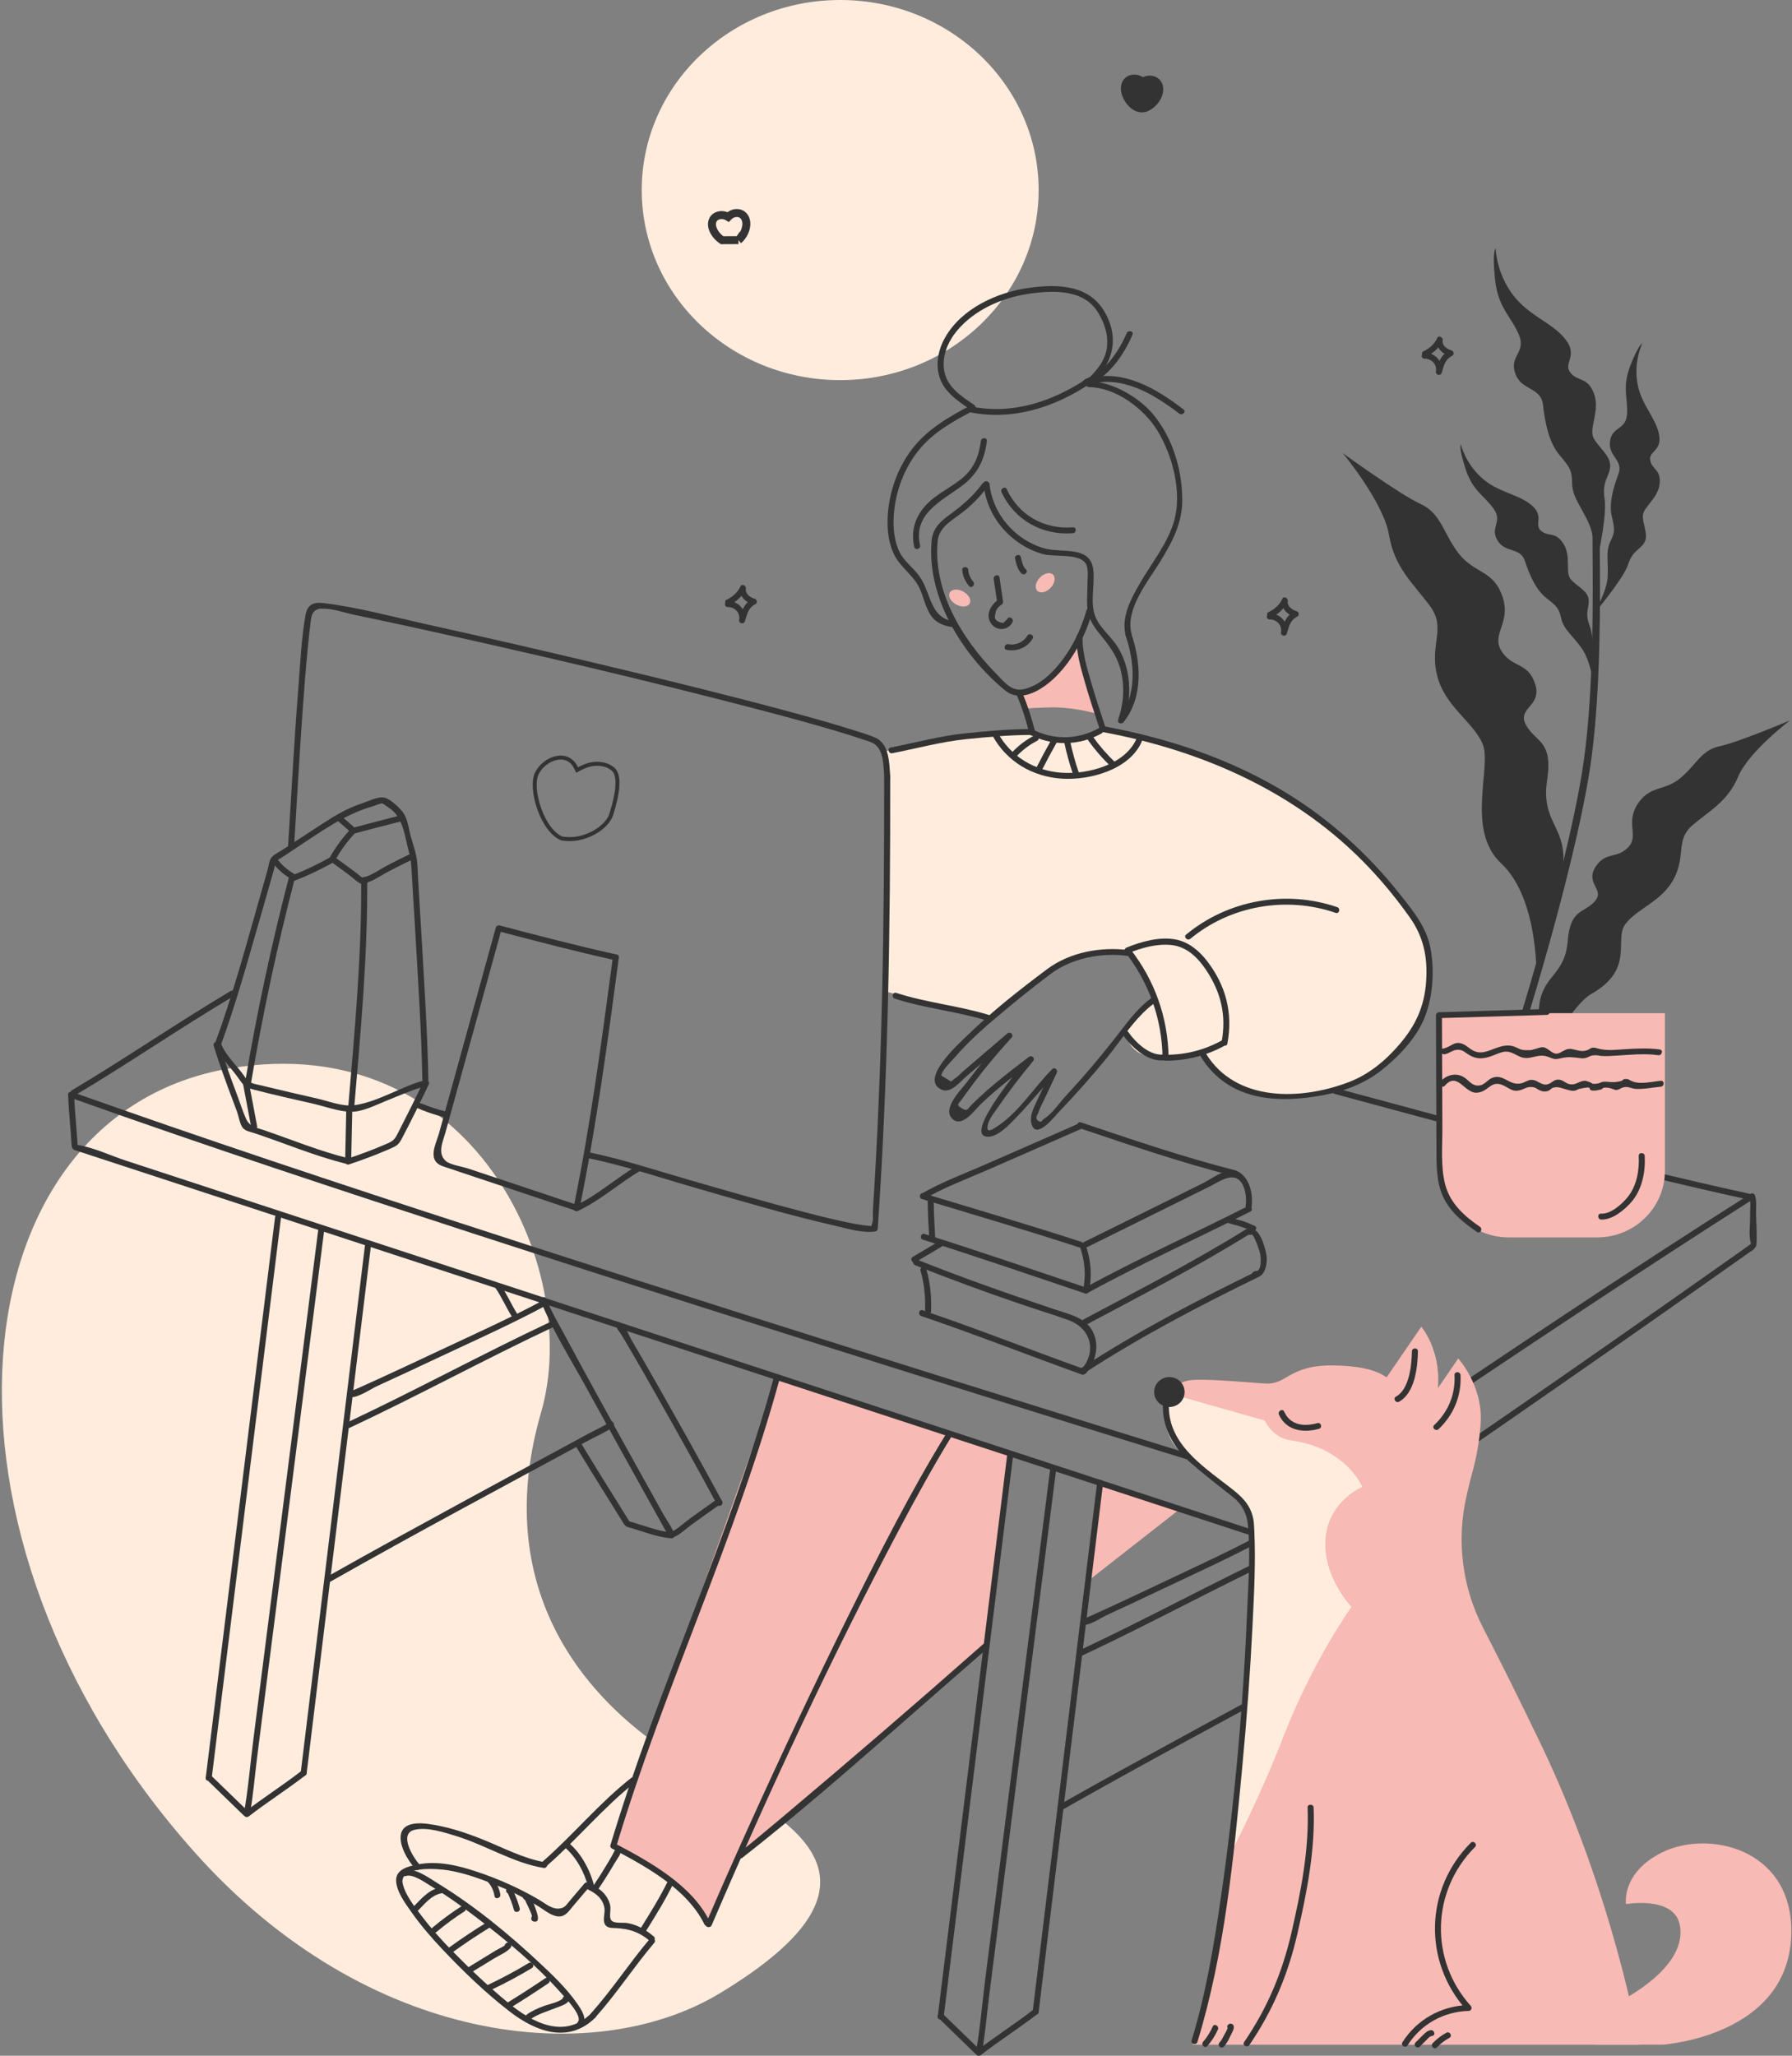 <svg width="450" height="516" viewBox="0 0 450 516" fill="none" xmlns="http://www.w3.org/2000/svg">
<rect x="0" y="0" width="450" height="516" fill="#808080" stroke="none"/>
<path d="M179.889 446.844C206.723 460.433 221.422 475.783 180.729 500.333C149.178 519.373 92.293 513.697 48.745 464.774C-22.459 384.777 -11.085 279.679 57.815 268.148C118.504 257.987 146.415 318.215 135.876 354.515C123.456 397.281 144.305 428.818 179.889 446.844Z" fill="#FFECDD"/>
<path d="M319.34 154.893C320.967 154.169 322.605 152.692 323.306 151.067C322.847 150.877 322.387 150.688 321.928 150.498C321.565 152.615 323.21 154.294 325.181 154.834C325.12 154.383 325.06 153.932 325 153.481C322.768 154.697 322.406 156.429 321.68 158.648C322.164 158.778 322.653 158.909 323.137 159.039C323.627 156.417 321.613 153.944 318.85 154.009C317.877 154.033 317.877 155.516 318.85 155.492C320.567 155.451 322 156.933 321.68 158.648C321.505 159.579 322.835 159.964 323.137 159.039C323.736 157.212 323.875 155.789 325.767 154.757C326.342 154.442 326.203 153.57 325.586 153.404C324.51 153.108 323.167 152.176 323.385 150.889C323.512 150.136 322.363 149.484 322.006 150.32C321.39 151.749 320.011 152.983 318.584 153.618C317.695 154.009 318.463 155.29 319.34 154.893Z" fill="#333333"/>
<path d="M183.263 151.779C184.889 151.055 186.528 149.578 187.229 147.953C186.77 147.763 186.31 147.573 185.851 147.384C185.488 149.501 187.133 151.18 189.104 151.72C189.043 151.269 188.983 150.818 188.922 150.367C186.691 151.583 186.328 153.315 185.603 155.534C186.087 155.664 186.576 155.795 187.06 155.925C187.55 153.303 185.536 150.83 182.773 150.895C181.8 150.919 181.8 152.402 182.773 152.378C184.49 152.336 185.923 153.819 185.603 155.534C185.427 156.465 186.758 156.85 187.06 155.925C187.659 154.098 187.798 152.675 189.69 151.642C190.265 151.328 190.126 150.456 189.509 150.29C188.433 149.994 187.09 149.062 187.308 147.775C187.435 147.022 186.286 146.369 185.929 147.206C185.313 148.635 183.934 149.869 182.507 150.504C181.618 150.889 182.386 152.17 183.263 151.779Z" fill="#333333"/>
<path d="M358.232 89.434C359.858 88.71 361.497 87.233 362.198 85.608C361.739 85.418 361.279 85.228 360.819 85.039C360.457 87.156 362.101 88.835 364.073 89.374C364.012 88.924 363.952 88.473 363.891 88.022C361.66 89.238 361.297 90.97 360.572 93.188C361.055 93.319 361.545 93.449 362.029 93.58C362.519 90.958 360.505 88.485 357.742 88.55C356.768 88.574 356.768 90.057 357.742 90.033C359.459 89.991 360.892 91.474 360.572 93.188C360.396 94.12 361.726 94.505 362.029 93.58C362.627 91.753 362.766 90.329 364.659 89.297C365.233 88.983 365.094 88.111 364.478 87.945C363.401 87.648 362.059 86.717 362.277 85.43C362.404 84.677 361.255 84.024 360.898 84.861C360.281 86.29 358.903 87.524 357.476 88.159C356.587 88.544 357.355 89.825 358.232 89.434Z" fill="#333333"/>
<ellipse cx="210.984" cy="47.706" rx="49.834" ry="47.706" fill="#FFECDD"/>
<path d="M185.44 60.272C185.637 60.11 185.827 59.923 186.009 59.713M185.44 60.272L181.324 60.293C180.171 59.516 179.312 58.406 178.958 57.321C178.782 56.778 178.708 56.166 178.874 55.585C179.052 54.962 179.484 54.459 180.13 54.194M185.44 60.272C185.441 60.271 185.442 60.27 185.443 60.27L185.443 60.27C185.638 60.082 185.821 59.882 185.96 59.671L186.009 59.713M185.44 60.272L185.96 59.671L186.009 59.713M186.009 59.713C186.932 58.655 187.423 57.337 187.423 56.181C187.423 55.601 187.298 54.998 186.969 54.492C186.624 53.96 186.082 53.587 185.393 53.491M185.393 53.491C184.333 53.344 183.416 53.853 182.848 54.457C182.125 54.013 181.119 53.788 180.13 54.194M185.393 53.491L185.256 54.482L185.393 53.491ZM180.13 54.194L180.51 55.119L180.13 54.194Z" stroke="#333333" stroke-width="2"/>
<mask id="path-7-outside-1" maskUnits="userSpaceOnUse" x="279.308" y="16.442" width="14.024" height="13.147" fill="black">
<rect fill="white" x="279.308" y="16.442" width="14.024" height="13.147"/>
<path d="M285.48 24.651C284.833 24.837 284.823 25.07 285.627 25.759C286.249 26.294 287.154 26.436 288.311 25.555C290.203 24.115 290.732 21.596 289.253 21.075C287.95 20.617 286.447 21.936 286.799 22.77C285.948 23.395 286.339 24.404 285.48 24.651Z"/>
<path d="M287.851 24.813C288.465 25.094 288.605 25.375 287.714 25.937C287.023 26.373 285.945 26.329 284.923 25.285C283.252 23.578 282.938 21.052 284.474 20.758C285.827 20.498 287.013 21.833 286.799 22.77C287.498 23.479 287.035 24.44 287.851 24.813Z"/>
</mask>
<path d="M285.48 24.651L286.023 26.569L286.023 26.569L285.48 24.651ZM285.627 25.759L284.314 27.277L284.314 27.277L285.627 25.759ZM288.311 25.555L287.102 23.971L287.102 23.971L288.311 25.555ZM289.253 21.075L288.575 22.959L288.575 22.959L289.253 21.075ZM287.851 24.813L287.006 26.629L287.006 26.629L287.851 24.813ZM287.714 25.937L288.776 27.623L288.777 27.623L287.714 25.937ZM284.923 25.285L286.361 23.885L286.361 23.885L284.923 25.285ZM284.474 20.758L284.839 22.719L284.839 22.719L284.474 20.758ZM284.937 22.732C284.728 22.793 284.313 22.921 283.929 23.206C283.436 23.571 282.918 24.272 283.017 25.233C283.088 25.932 283.472 26.416 283.633 26.608C283.839 26.854 284.086 27.081 284.314 27.277L286.939 24.242C286.766 24.093 286.712 24.032 286.714 24.035C286.718 24.039 286.766 24.096 286.822 24.199C286.876 24.3 286.972 24.508 287.002 24.8C287.035 25.122 286.98 25.477 286.809 25.808C286.649 26.117 286.439 26.306 286.305 26.406C286.079 26.573 285.908 26.602 286.023 26.569L284.937 22.732ZM284.314 27.277C284.931 27.806 285.773 28.202 286.79 28.185C287.783 28.167 288.704 27.76 289.519 27.14L287.102 23.971C286.761 24.231 286.651 24.193 286.747 24.191C286.792 24.19 286.844 24.199 286.89 24.218C286.932 24.234 286.948 24.25 286.939 24.242L284.314 27.277ZM289.519 27.14C290.815 26.154 291.714 24.757 292.006 23.367C292.152 22.671 292.17 21.849 291.864 21.061C291.535 20.214 290.871 19.523 289.931 19.192L288.575 22.959C288.374 22.888 288.198 22.707 288.127 22.524C288.078 22.399 288.123 22.395 288.086 22.574C288.01 22.934 287.699 23.517 287.102 23.971L289.519 27.14ZM289.931 19.192C288.466 18.676 287.062 19.194 286.196 19.854C285.747 20.196 285.32 20.663 285.044 21.239C284.769 21.815 284.578 22.668 284.952 23.554L288.646 21.986C288.844 22.455 288.709 22.831 288.658 22.938C288.606 23.047 288.569 23.056 288.615 23.022C288.652 22.994 288.689 22.98 288.702 22.977C288.707 22.976 288.655 22.987 288.575 22.959L289.931 19.192ZM285.619 21.165C284.593 21.918 284.326 22.972 284.235 23.255C284.169 23.461 284.188 23.349 284.289 23.205C284.355 23.11 284.453 23.002 284.586 22.906C284.719 22.811 284.844 22.759 284.937 22.732L286.023 26.569C286.688 26.378 287.209 25.989 287.568 25.477C287.864 25.054 288 24.604 288.049 24.45C288.191 24.01 288.154 24.247 287.979 24.376L285.619 21.165ZM287.006 26.629C287.106 26.675 287.022 26.651 286.89 26.535C286.747 26.411 286.345 25.994 286.344 25.287C286.343 24.638 286.686 24.261 286.737 24.207C286.806 24.134 286.813 24.149 286.651 24.251L288.777 27.623C289.06 27.444 289.384 27.213 289.658 26.92C289.914 26.647 290.351 26.077 290.35 25.252C290.348 24.37 289.852 23.795 289.538 23.521C289.235 23.257 288.903 23.092 288.696 22.997L287.006 26.629ZM286.651 24.251C286.743 24.194 286.814 24.201 286.811 24.201C286.806 24.2 286.638 24.168 286.361 23.885L283.485 26.685C285.006 28.238 287.106 28.677 288.776 27.623L286.651 24.251ZM286.361 23.885C285.792 23.304 285.528 22.644 285.487 22.264C285.467 22.073 285.516 22.11 285.433 22.268C285.386 22.358 285.302 22.469 285.175 22.564C285.046 22.66 284.921 22.703 284.839 22.719L284.109 18.796C283.116 18.987 282.332 19.588 281.889 20.43C281.485 21.198 281.43 22.028 281.504 22.719C281.654 24.102 282.384 25.559 283.486 26.685L286.361 23.885ZM284.839 22.719C284.823 22.722 284.805 22.723 284.79 22.721C284.775 22.72 284.768 22.718 284.769 22.718C284.775 22.72 284.802 22.732 284.835 22.763C284.87 22.797 284.871 22.813 284.858 22.782C284.848 22.757 284.788 22.595 284.846 22.339L288.752 23.201C289.073 21.796 288.338 20.558 287.613 19.868C286.82 19.111 285.559 18.519 284.109 18.796L284.839 22.719ZM285.366 24.175C285.223 24.03 285.216 23.803 285.316 24.313C285.351 24.496 285.435 24.942 285.672 25.386C285.952 25.908 286.393 26.349 287.006 26.629L288.696 22.997C288.901 23.09 289.094 23.272 289.209 23.487C289.283 23.624 289.285 23.715 289.247 23.522C289.2 23.281 289.074 22.219 288.232 21.365L285.366 24.175Z" fill="#333333" mask="url(#path-7-outside-1)"/>
<path d="M257.369 177.978C257.369 177.978 257.03 177.729 263.349 177.563C269.662 177.397 275.188 179.099 275.188 179.099L272.268 170.22L270.756 160.546C270.756 160.546 267.424 165.7 264.534 169.016C260.997 173.073 256.021 174.01 256.021 174.01L257.369 177.978Z" fill="#F8BAB4"/>
<path d="M231.308 330.309C244.859 334.924 258.167 340.167 271.633 344.995C272.546 345.322 272.945 343.892 272.032 343.566C258.566 338.738 245.252 333.489 231.707 328.88C230.788 328.565 230.389 329.995 231.308 330.309Z" fill="#333333"/>
<path d="M272.456 344.556C286.217 335.6 300.983 327.853 315.767 320.653C316.637 320.226 315.876 318.95 315.005 319.371C300.221 326.578 285.456 334.319 271.694 343.275C270.884 343.797 271.639 345.084 272.456 344.556Z" fill="#333333"/>
<path d="M229.791 317.557C238.498 321.056 247.32 324.259 256.202 327.302C260.229 328.678 264.329 329.912 268.332 331.359C273.864 333.358 275.497 339.082 271.657 343.625C271.04 344.355 272.105 345.41 272.727 344.675C275.001 341.982 276.029 338.299 274.735 334.936C273.114 330.736 268.561 329.918 264.698 328.613C253.1 324.71 241.552 320.688 230.196 316.127C229.295 315.765 228.902 317.201 229.791 317.557Z" fill="#333333"/>
<path d="M272.817 332.48C286.537 325.173 300.39 318.067 313.589 309.875C314.412 309.365 313.65 308.084 312.827 308.594C299.628 316.785 285.769 323.891 272.055 331.199C271.197 331.656 271.959 332.937 272.817 332.48Z" fill="#333333"/>
<path d="M229.966 316.761C232.149 315.474 234.326 314.169 236.508 312.882C237.343 312.39 236.581 311.109 235.747 311.601C233.564 312.888 231.387 314.193 229.204 315.48C228.37 315.973 229.131 317.254 229.966 316.761Z" fill="#333333"/>
<path d="M231.151 318.933C232.131 322.325 232.415 325.617 232.3 329.129C232.27 330.084 233.782 330.084 233.812 329.129C233.933 325.487 233.625 322.053 232.609 318.535C232.343 317.622 230.885 318.007 231.151 318.933Z" fill="#333333"/>
<path d="M231.762 311.163C245.415 315.445 258.929 320.125 272.491 324.662C272.866 324.787 273.338 324.52 273.423 324.146C274.299 320.309 273.943 316.216 272.63 312.515C272.31 311.619 270.853 312.005 271.173 312.906C272.401 316.358 272.788 320.166 271.965 323.749C272.274 323.577 272.588 323.405 272.897 323.233C259.334 318.695 245.82 314.016 232.167 309.733C231.236 309.437 230.843 310.872 231.762 311.163Z" fill="#333333"/>
<path d="M231.52 300.966C244.75 304.97 258.022 308.873 271.161 313.15C272.086 313.452 272.485 312.017 271.56 311.72C258.421 307.449 245.143 303.547 231.919 299.537C230.994 299.252 230.595 300.682 231.52 300.966Z" fill="#333333"/>
<path d="M273.065 324.568C286.44 317.236 300.378 310.985 313.995 304.104C314.859 303.665 314.097 302.384 313.233 302.823C299.622 309.703 285.678 315.955 272.304 323.286C271.451 323.755 272.213 325.036 273.065 324.568Z" fill="#333333"/>
<path d="M273.012 313.025C279.923 309.608 286.834 306.186 293.745 302.769C297.113 301.103 300.481 299.436 303.843 297.775C305.621 296.897 308.928 294.489 310.966 296.025C312.798 297.401 313.094 300.776 312.804 302.763C312.665 303.695 314.122 304.098 314.261 303.155C314.702 300.165 314.074 296.257 311.365 294.341C308.626 292.413 304.405 295.835 302.017 297.016C292.094 301.921 282.172 306.832 272.244 311.738C271.379 312.171 272.141 313.452 273.012 313.025Z" fill="#333333"/>
<path d="M310.1 293.73C297.052 290.408 284.179 286.007 271.433 281.719C270.508 281.41 270.115 282.84 271.034 283.148C283.78 287.437 296.653 291.838 309.701 295.16C310.645 295.397 311.044 293.967 310.1 293.73Z" fill="#333333"/>
<path d="M232.306 300.83C237.222 297.977 242.778 295.936 247.978 293.659C255.851 290.201 263.748 286.79 271.608 283.302C272.491 282.911 271.723 281.63 270.846 282.021C262.986 285.509 255.089 288.919 247.216 292.377C242.016 294.661 236.46 296.701 231.544 299.548C230.709 300.035 231.471 301.316 232.306 300.83Z" fill="#333333"/>
<path d="M314.212 309.882C314.884 309.591 316.311 314.087 316.413 314.562C316.601 315.428 317.03 319.283 315.119 319.129C315.186 319.615 315.252 320.102 315.319 320.588C315.41 320.558 315.5 320.529 315.585 320.499C316.492 320.173 316.099 318.737 315.186 319.07C315.095 319.105 315.011 319.135 314.92 319.158C314.092 319.425 314.273 320.546 315.119 320.618C317.75 320.825 318.33 316.875 318.046 315.131C317.762 313.381 316.305 307.373 313.445 308.606C312.562 308.98 313.33 310.261 314.212 309.882Z" fill="#333333"/>
<path d="M308.057 306.803C308.916 307.242 309.908 307.367 310.827 307.645C312.024 308.007 313.179 308.452 314.309 308.974C315.186 309.377 315.954 308.096 315.071 307.693C314.086 307.242 313.088 306.827 312.06 306.483C311.026 306.133 309.787 306.02 308.819 305.528C307.961 305.083 307.199 306.358 308.057 306.803Z" fill="#333333"/>
<path d="M232.953 301.429C232.971 304.561 233.189 307.693 233.34 310.824C233.388 311.773 234.9 311.779 234.852 310.824C234.701 307.699 234.483 304.561 234.465 301.429C234.459 300.48 232.947 300.474 232.953 301.429Z" fill="#333333"/>
<path d="M258.826 183.572C258.826 183.572 246.588 184.04 237.681 185.132C228.781 186.223 222.105 188.72 222.105 188.72L222.583 248.912L248.813 255.775C248.813 255.775 264.389 240.65 271.542 239.867C278.695 239.09 282.988 239.09 282.988 239.09C282.988 239.09 286.483 243.455 287.916 246.261C289.349 249.066 289.506 251.249 289.506 251.249L282.831 258.889C282.831 258.889 282.831 263.723 287.916 264.968C293.001 266.214 301.587 264.191 301.587 264.191C301.587 264.191 304.175 270.265 311.691 273.338C326.886 279.536 353.612 270.491 358.782 250.484C363.891 230.709 338.622 211.491 334.97 208.525C331.318 205.559 310.331 191.217 292.366 186.383C274.402 181.549 276.47 182.955 276.47 182.955C276.47 182.955 273.61 186.852 268.525 186.075C263.44 185.298 258.826 183.572 258.826 183.572Z" fill="#FFECDD"/>
<path d="M195.368 345.653L153.599 462.485C153.599 462.485 166.29 468.713 169.997 473.642C173.697 478.571 177.93 482.723 177.93 482.723L185.863 465.344L247.477 412.94L253.826 365.464L195.368 345.653Z" fill="#F8BAB4"/>
<path d="M273.271 396.783L295.674 379.255C295.674 379.255 276.107 371.467 276.107 372.577C276.107 373.692 273.271 396.783 273.271 396.783Z" fill="#F8BAB4"/>
<path d="M234.011 135.172C232.391 149.425 241.521 164.39 252.387 173.287C256.492 176.65 262.049 172.901 265.163 169.799C269.619 165.369 272.63 159.431 274.336 153.482C274.602 152.563 273.138 152.171 272.878 153.09C271.385 158.316 268.851 163.465 265.205 167.581C263.416 169.598 261.305 171.425 258.766 172.457C256.867 173.228 255.271 173.483 253.457 172.243C252.23 171.401 251.123 170.096 250.083 169.034C241.346 160.119 234.072 147.954 235.523 135.172C235.632 134.223 234.12 134.228 234.011 135.172Z" fill="#333333"/>
<path d="M270.363 159.804C270.193 163.63 271.391 167.569 272.425 171.217C273.549 175.191 274.88 179.099 276.155 183.032C276.446 183.939 277.909 183.554 277.613 182.64C276.421 178.963 275.182 175.309 274.106 171.596C273.017 167.836 271.705 163.761 271.874 159.81C271.917 158.85 270.405 158.85 270.363 159.804Z" fill="#333333"/>
<path d="M254.896 140.225C255.186 141.459 255.543 143.072 256.547 143.956C257.266 144.591 258.343 143.547 257.617 142.906C256.825 142.206 256.583 140.8 256.353 139.827C256.136 138.902 254.678 139.294 254.896 140.225Z" fill="#333333"/>
<path d="M241.629 143.048C241.714 144.561 242.391 145.919 243.341 147.088C243.945 147.835 245.01 146.779 244.411 146.038C243.728 145.195 243.202 144.14 243.147 143.048C243.093 142.099 241.575 142.093 241.629 143.048Z" fill="#333333"/>
<path d="M252.816 163.126C255.386 163.618 257.962 162.527 259.304 160.303C259.8 159.478 258.494 158.731 257.998 159.556C257.019 161.181 255.12 162.058 253.215 161.697C252.266 161.513 251.861 162.942 252.816 163.126Z" fill="#333333"/>
<path d="M246.975 121.499C247.537 127.028 250.349 131.992 254.781 135.456C256.867 137.087 259.268 138.339 261.838 139.068C264.679 139.881 270.78 138.837 272.57 141.334C273.411 142.508 273.09 144.614 273.096 145.984C273.108 148.042 272.897 150.13 273.018 152.189C273.163 154.792 274.305 156.833 275.938 158.849C278.326 161.791 280.4 164.306 281.38 168.055C282.48 172.272 282.184 176.584 280.781 180.683C280.485 181.549 281.682 181.863 282.16 181.252C287.166 174.876 286.538 166.187 284.053 158.944C283.744 158.043 282.281 158.428 282.595 159.336C284.966 166.246 285.637 174.413 280.854 180.505C281.313 180.695 281.773 180.885 282.233 181.074C284.306 175.03 284.101 167.782 280.582 162.254C278.786 159.431 275.648 157.224 274.771 153.903C273.846 150.415 274.965 146.542 274.535 142.971C273.804 136.82 266.626 138.896 262.237 137.639C254.866 135.533 249.249 128.985 248.487 121.499C248.39 120.562 246.878 120.55 246.975 121.499Z" fill="#333333"/>
<path d="M284.112 158.957C282.595 152.847 288.236 145.996 291.247 141.115C294.494 135.848 297.04 131.12 296.883 124.833C296.701 117.472 294.446 109.999 289.73 104.192C286.156 99.791 279.317 95.763 273.47 95.698C272.497 95.686 272.497 97.169 273.47 97.181C280.327 97.252 287.341 102.656 290.697 108.172C294.452 114.346 296.84 123.463 294.887 130.587C293.327 136.269 289.234 141.245 286.313 146.299C284.088 150.148 281.518 154.787 282.649 159.348C282.885 160.279 284.342 159.882 284.112 158.957Z" fill="#333333"/>
<path d="M239.707 156.002C233.437 155.214 233.902 148.92 230.921 144.697C229.337 142.455 227.015 140.943 225.818 138.416C224.476 135.581 224.24 132.318 224.452 129.24C224.875 123.16 227.227 116.997 231.266 112.341C234.864 108.195 239.749 105.508 244.593 103.011C245.451 102.566 244.689 101.285 243.831 101.73C238.328 104.565 232.923 107.691 229.101 112.632C225.141 117.757 222.94 124.412 222.879 130.835C222.849 133.671 223.266 136.589 224.518 139.169C226.066 142.36 229.222 144.264 230.812 147.443C231.986 149.78 232.348 152.627 233.951 154.745C235.359 156.613 237.446 157.201 239.707 157.485C240.668 157.61 240.662 156.127 239.707 156.002Z" fill="#333333"/>
<path d="M244.61 101.617C241.363 99.434 237.832 97.174 237.113 93.076C236.472 89.428 238.002 85.81 240.329 83.004C244.623 77.838 251.491 74.771 258.1 73.775C264.262 72.844 272.152 72.464 275.756 78.473C277.298 81.041 278.247 83.734 278.012 86.765C277.733 90.353 275.43 93.052 272.872 95.425C272.165 96.083 273.235 97.127 273.942 96.475C279.402 91.409 281.246 85.086 277.443 78.384C273.549 71.527 265.816 71.248 258.608 72.221C250.476 73.312 241.557 77.352 237.379 84.635C235.662 87.625 234.888 91.19 235.891 94.541C237.064 98.438 240.608 100.722 243.849 102.898C244.653 103.438 245.409 102.157 244.61 101.617Z" fill="#333333"/>
<path d="M288.98 250.62C285.969 252.857 283.744 255.721 281.489 258.657C278.411 262.661 275.213 266.576 271.881 270.378C270.436 272.027 268.966 273.658 267.473 275.265C266.028 276.825 264.026 279.785 262.158 280.811C261.898 281.072 261.644 281.327 261.384 281.588C260.181 281.321 259.951 280.604 260.683 279.453C261.021 278.29 261.699 277.092 262.219 275.989C263.271 273.753 264.329 271.517 265.381 269.275C265.719 268.551 264.831 267.733 264.196 268.379C259.619 272.982 255.864 279.198 250.337 282.775C249.2 283.51 247.61 284.596 248.015 282.478C248.324 280.859 249.775 279.127 250.682 277.816C253.415 273.86 256.341 270.046 259.419 266.351C260.042 265.603 259.117 264.719 258.349 265.301C255.434 267.525 252.52 269.743 249.714 272.098C248.457 273.154 247.217 274.239 246.014 275.354C245.343 275.977 244.684 276.606 244.037 277.247C243.003 278.279 242.985 279.115 241.479 278.166C240.028 277.258 240.645 277.193 241.539 275.918C241.969 275.313 242.398 274.708 242.839 274.109C244.115 272.359 245.421 270.633 246.77 268.937C249.079 266.024 251.51 263.207 254.019 260.455C254.672 259.737 253.681 258.776 252.949 259.405C250.452 261.546 247.955 263.687 245.458 265.823C244.285 266.831 243.105 267.839 241.932 268.842C241.261 269.417 240.487 270.313 239.731 270.728C239.435 270.977 239.145 271.232 238.849 271.481C238.045 270.989 237.24 270.503 236.436 270.01C236.14 269.061 239.012 266.262 239.538 265.651C240.572 264.447 241.654 263.284 242.767 262.151C244.883 260.01 247.12 257.987 249.418 256.036C254.116 252.044 258.947 248.117 263.887 244.422C269.148 240.484 276.609 239.042 283.121 239.932C284.071 240.062 284.482 238.633 283.52 238.503C276.494 237.542 268.658 238.995 262.962 243.248C256.021 248.432 249.013 253.942 242.821 259.986C241.007 261.76 230.637 270.959 236.478 273.516C238.776 274.524 241.134 271.487 242.555 270.271C246.377 266.997 250.192 263.723 254.013 260.455C253.657 260.105 253.3 259.755 252.943 259.405C249.388 263.302 246.014 267.347 242.851 271.564C241.455 273.427 236.515 278.19 239.115 280.794C241.582 283.261 244.829 278.528 246.28 277.146C250.379 273.231 254.902 269.785 259.413 266.345C259.056 265.995 258.699 265.645 258.343 265.295C256.819 267.128 242.229 284.37 247.64 285.29C250.398 285.758 253.723 282.004 255.319 280.361C258.766 276.831 261.777 272.917 265.254 269.417C264.861 269.121 264.462 268.818 264.069 268.521C262.787 271.238 261.487 273.949 260.229 276.671C259.473 278.296 258.542 280.147 259.002 281.986C260.09 286.369 264.861 280.2 265.907 279.103C270.085 274.744 274.094 270.224 277.915 265.562C281.682 260.965 284.911 255.484 289.748 251.896C290.51 251.332 289.76 250.045 288.98 250.62Z" fill="#333333"/>
<path d="M276.887 183.744C302.21 188.429 326.003 199.005 343.732 217.713C347.457 221.64 350.873 225.839 353.999 230.24C357.458 235.11 358.51 240.158 358.141 246.089C357.742 252.548 355.553 257.347 351.326 262.252C347.844 266.291 343.732 269.702 338.659 271.63C326.572 276.221 310.391 276.624 302.875 264.53C302.368 263.717 301.062 264.459 301.569 265.277C308.444 276.345 320.761 277.099 332.558 274.833C337.782 273.83 342.686 271.944 346.87 268.67C351.224 265.259 355.843 260.366 357.832 255.188C359.864 249.903 360.233 243.687 359.247 238.153C358.262 232.625 354.616 228.318 351.169 224C343.466 214.338 334.178 205.951 323.609 199.385C309.533 190.636 293.6 185.333 277.287 182.314C276.337 182.136 275.932 183.566 276.887 183.744Z" fill="#333333"/>
<path d="M307.03 261.042C302.585 263.527 297.802 264.761 292.693 264.755C292.947 265.004 293.195 265.247 293.449 265.496C293.334 255.549 289.996 246.041 283.793 238.164C283.641 238.526 283.49 238.888 283.339 239.256C286.683 237.903 290.468 236.824 294.114 237.198C298.014 237.595 300.777 240.353 302.839 243.42C306.618 249.037 308.009 254.909 306.757 261.546C306.582 262.477 308.039 262.881 308.215 261.938C309.648 254.351 307.87 247.37 303.099 241.201C301.17 238.704 298.613 236.521 295.414 235.851C291.339 234.997 286.665 236.32 282.934 237.826C282.541 237.986 282.148 238.491 282.48 238.918C288.521 246.593 291.816 255.799 291.931 265.502C291.937 265.906 292.276 266.244 292.687 266.244C298.05 266.244 303.129 264.927 307.791 262.323C308.638 261.849 307.876 260.567 307.03 261.042Z" fill="#333333"/>
<path d="M298.927 235.632C308.976 227.316 323.01 224.861 335.399 229.131C336.318 229.446 336.711 228.016 335.798 227.702C322.883 223.247 308.305 225.934 297.856 234.582C297.113 235.199 298.189 236.243 298.927 235.632Z" fill="#333333"/>
<path d="M222.021 195.031C222.075 231.26 221.555 267.507 219.209 303.665C219.149 304.555 219.361 306.4 218.974 307.2C218.411 308.357 219.868 307.301 218.992 307.693C218.732 307.811 218.151 307.669 217.873 307.645C216.501 307.544 215.134 307.277 213.786 307.016C209.946 306.269 206.149 305.314 202.364 304.335C192.278 301.726 182.277 298.819 172.27 295.931C164.21 293.605 156.132 290.913 147.903 289.234C146.953 289.038 146.548 290.468 147.504 290.663C156.821 292.567 165.964 295.658 175.082 298.285C186.54 301.583 198.01 305.006 209.65 307.651C212.788 308.363 216.585 309.591 219.856 309.092C220.195 309.039 220.388 308.677 220.413 308.375C223.013 270.645 223.599 232.826 223.545 195.019C223.533 194.076 222.021 194.076 222.021 195.031Z" fill="#333333"/>
<path d="M73.833 212.695C74.546 201.324 75.169 189.948 75.979 178.583C76.36 173.221 76.778 167.865 77.304 162.521C77.521 160.285 77.751 158.049 78.041 155.818C78.241 154.247 78.561 153.072 80.46 152.758C80.587 152.74 80.72 152.805 80.847 152.799C83.38 152.639 86.585 153.831 89.04 154.336C94.107 155.368 99.156 156.465 104.205 157.574C133.022 163.897 161.786 170.6 190.325 178.061C196.753 179.74 203.168 181.46 209.529 183.352C211.839 184.04 214.149 184.746 216.428 185.517C217.305 185.814 218.272 186.057 219.101 186.466C221.973 187.902 221.822 192.16 222.052 194.913C222.13 195.856 223.642 195.868 223.563 194.913C223.285 191.549 223.382 186.698 219.736 185.126C218.085 184.414 216.313 183.904 214.602 183.358C209.305 181.668 203.942 180.179 198.579 178.726C183.463 174.633 168.243 170.908 153.006 167.266C137.775 163.624 122.507 160.101 107.216 156.72C98.684 154.834 90.007 152.449 81.312 151.382C78.731 151.067 77.195 151.702 76.717 154.389C75.701 160.125 75.435 166.086 74.976 171.887C73.899 185.482 73.174 199.094 72.327 212.707C72.261 213.65 73.772 213.644 73.833 212.695Z" fill="#333333"/>
<path d="M153.834 240.75C151.052 261.605 148.259 282.466 144.032 303.095C143.899 303.754 144.534 304.217 145.145 303.932C150.732 301.346 155.327 297.093 160.6 293.985C161.434 293.493 160.672 292.211 159.838 292.704C154.565 295.806 149.97 300.059 144.383 302.651C144.752 302.929 145.121 303.208 145.496 303.487C149.752 282.727 152.552 261.736 155.352 240.75C155.472 239.807 153.961 239.813 153.834 240.75Z" fill="#333333"/>
<path d="M154.886 239.594C145.006 237.418 135.223 234.849 125.446 232.281C125.053 232.18 124.623 232.411 124.515 232.797C119.756 250.022 114.997 267.253 110.239 284.477C109.689 286.465 107.923 289.81 109.543 291.69C110.317 292.592 111.605 292.853 112.688 293.226C114.901 293.991 117.126 294.721 119.345 295.462C127.725 298.262 136.124 301.026 144.492 303.861C145.412 304.176 145.811 302.74 144.892 302.432C137.605 299.97 130.307 297.556 123.015 295.124C121.189 294.519 119.369 293.908 117.543 293.298C116.183 292.841 113.02 292.378 111.95 291.417C109.767 289.46 111.206 286.607 111.847 284.305C112.367 282.413 112.893 280.521 113.413 278.623C117.597 263.48 121.782 248.331 125.966 233.188C125.657 233.36 125.343 233.532 125.035 233.704C134.812 236.273 144.595 238.835 154.475 241.018C155.431 241.231 155.836 239.802 154.886 239.594Z" fill="#333333"/>
<path d="M134.769 194.206L134.769 194.206C135.685 192.254 137.658 190.717 139.665 190.277C140.661 190.059 141.643 190.116 142.503 190.5C143.357 190.882 144.132 191.605 144.693 192.795L144.921 193.277L145.387 193.02C147.843 191.665 150.236 191.264 152.766 192.283C152.909 192.387 153.063 192.475 153.223 192.566C153.765 192.877 154.365 193.219 154.75 194.316C155.271 195.801 155.317 198.673 153.485 204.46C152.967 206.096 151.266 207.875 148.925 209.11C146.611 210.329 143.763 210.967 141.023 210.432C139.869 209.959 138.778 208.985 137.815 207.678C136.845 206.359 136.027 204.735 135.423 203.037C134.818 201.341 134.432 199.588 134.312 198.022C134.192 196.443 134.346 195.107 134.769 194.206Z" stroke="#333333"/>
<path d="M18.706 275.882C51.974 287.739 85.538 298.784 119.127 309.715C155.932 321.691 192.822 333.417 229.754 345.013C256.528 353.424 283.32 361.764 310.143 370.038C315.627 371.728 321.111 373.709 326.674 375.121C327.786 375.406 328.065 375.299 329.062 374.635C332.346 372.47 335.58 370.222 338.84 368.021C369.018 347.653 399.257 327.343 429.882 307.616C433.365 305.374 436.854 303.143 440.355 300.925C440.01 300.836 439.665 300.747 439.321 300.658C439.732 301.601 439.43 304.134 439.466 305.356C439.52 307.331 439.097 309.947 439.611 311.857C439.811 312.61 439.188 312.812 439.98 312.035C439.913 312.1 439.805 312.165 439.726 312.218C439.194 312.556 438.686 312.954 438.172 313.316C432.791 317.118 427.403 320.914 422.01 324.704C402.123 338.673 382.181 352.57 362.107 366.283C351.126 373.787 340.115 381.242 328.966 388.502C329.346 388.716 329.721 388.929 330.102 389.143C329.492 384.214 328.875 379.291 328.264 374.362C328.149 373.425 326.638 373.413 326.753 374.362C327.363 379.291 327.98 384.214 328.591 389.143C328.657 389.653 329.201 390.128 329.727 389.784C351.162 375.827 372.186 361.247 393.18 346.662C408.532 335.997 423.842 325.267 439.103 314.478C440.331 313.612 441.074 313.387 441.123 311.857C441.201 309.514 441.032 307.129 440.965 304.786C440.923 303.333 441.232 301.281 440.633 299.905C440.476 299.549 439.907 299.442 439.599 299.638C408.151 319.538 377.283 340.333 346.428 361.105C341.657 364.314 336.893 367.529 332.134 370.75C330.87 371.604 329.51 372.399 328.306 373.342C327.647 373.858 327.013 373.846 327.865 373.917C326.728 373.822 325.41 373.164 324.328 372.832C321.45 371.948 318.578 371.064 315.699 370.18C290.727 362.493 265.779 354.735 240.849 346.923C204.727 335.606 168.642 324.17 132.635 312.521C98.163 301.37 63.728 290.088 29.541 278.119C26.058 276.903 22.582 275.669 19.105 274.435C18.192 274.127 17.799 275.556 18.706 275.882Z" fill="#333333"/>
<path d="M258.826 182.979C253.246 183.014 247.646 183.519 242.102 184.1C235.892 184.752 229.779 186.449 223.66 187.629C222.705 187.813 223.11 189.243 224.059 189.059C230.22 187.872 236.376 186.164 242.622 185.529C247.997 184.984 253.421 184.497 258.826 184.462C259.8 184.456 259.8 182.973 258.826 182.979Z" fill="#333333"/>
<path d="M335.17 274.583C369.599 283.83 403.949 293.439 438.807 301.043C439.757 301.251 440.162 299.821 439.206 299.614C404.348 292.01 369.998 282.401 335.569 273.154C334.632 272.899 334.227 274.334 335.17 274.583Z" fill="#333333"/>
<path d="M194.364 345.571C183.426 385.614 165.238 423.314 153.314 463.048C153.036 463.968 154.499 464.359 154.771 463.44C166.695 423.699 184.883 386.005 195.821 345.962C196.075 345.043 194.618 344.652 194.364 345.571Z" fill="#333333"/>
<path d="M237.736 359.652C228.684 374.362 220.86 389.813 213.193 405.253C204.431 422.893 196.051 440.716 187.936 458.653C184.302 466.684 180.729 474.739 177.258 482.835C176.883 483.713 178.347 484.099 178.715 483.227C193.185 449.501 208.748 416.077 225.951 383.603C230.105 375.756 234.38 367.968 239.042 360.393C239.543 359.581 238.237 358.833 237.736 359.652Z" fill="#333333"/>
<path d="M153.665 463.979C162.172 468.47 172.536 474.098 176.877 482.99C177.295 483.85 178.601 483.096 178.183 482.242C173.733 473.132 163.134 467.295 154.427 462.704C153.568 462.247 152.806 463.529 153.665 463.979Z" fill="#333333"/>
<path d="M155.588 464.739C155.001 463.843 154.65 463.647 154.529 464.145C154.475 464.276 154.421 464.4 154.354 464.531C154.191 464.721 154.046 465.118 153.931 465.338C153.465 466.192 152.969 467.034 152.468 467.864C151.367 469.703 150.224 471.518 149.021 473.298C148.483 474.092 149.789 474.84 150.327 474.045C151.742 471.957 153.084 469.81 154.354 467.633C154.904 466.696 156.253 465.059 156.035 463.884C155.987 463.629 155.745 463.44 155.509 463.368C155.261 463.291 155.049 463.357 154.826 463.463C153.949 463.873 154.717 465.154 155.588 464.739Z" fill="#333333"/>
<path d="M164.186 486.074C162.263 484.455 160.171 483.162 157.643 482.705C156.18 482.438 153.562 483.061 153.26 481.465C153.048 480.356 153.483 479.146 153.163 477.972C152.945 477.165 152.57 476.424 152.074 475.748C151.028 474.33 149.48 473.452 147.89 472.729C147.013 472.331 146.246 473.606 147.128 474.01C149.42 475.054 151.397 476.394 151.796 479.022C151.99 480.285 151.137 482.237 152.129 483.316C152.74 483.98 153.767 483.915 154.59 483.951C157.958 484.117 160.485 484.906 163.115 487.118C163.853 487.741 164.923 486.697 164.186 486.074Z" fill="#333333"/>
<path d="M163.225 486.602C158.085 492.664 153.762 499.361 148.459 505.292C147.818 506.01 148.882 507.06 149.529 506.342C154.832 500.411 159.155 493.714 164.295 487.652C164.912 486.922 163.847 485.867 163.225 486.602Z" fill="#333333"/>
<path d="M146.771 472.752C145.538 474.217 144.292 475.671 143.053 477.13C142.116 478.233 141.801 478.963 140.271 479.058C138.506 479.17 136.801 477.693 135.319 476.821C130.403 473.945 125.276 471.655 119.858 469.84C115.172 468.268 109.99 466.999 105.026 467.954C102.583 468.423 99.348 469.176 99.475 472.1C99.596 474.799 101.664 477.587 103.152 479.716C105.504 483.079 108.207 486.229 111.03 489.218C116.212 494.705 121.968 500.262 127.967 504.883C134.569 509.972 142.732 513.033 149.468 506.461C150.157 505.784 149.087 504.74 148.398 505.411C141.686 511.959 133.656 507.676 127.549 502.653C122.628 498.601 117.851 494.058 113.394 489.515C110.667 486.733 108.074 483.809 105.727 480.706C103.998 478.423 101.803 475.683 101.144 472.847C100.08 468.256 109.845 468.998 112.621 469.466C117.252 470.243 121.678 471.981 125.995 473.743C129.158 475.03 132.096 476.655 135.029 478.381C136.625 479.318 138.85 481.353 140.894 480.997C142.224 480.76 143.089 479.384 143.887 478.447C145.199 476.898 146.524 475.356 147.836 473.802C148.458 473.073 147.394 472.017 146.771 472.752Z" fill="#333333"/>
<path d="M101.901 470.884C103.727 470.249 106.992 472.687 108.425 473.541C112.313 475.855 115.989 478.512 119.575 481.246C127.181 487.041 134.751 493.287 141.064 500.452C141.856 501.354 146.433 506.069 145.103 507.534C144.456 508.246 145.526 509.296 146.173 508.584C147.715 506.882 145.901 504.278 144.867 502.807C142.291 499.13 138.96 495.927 135.683 492.86C127.798 485.469 119.188 478.393 109.924 472.717C107.977 471.525 104.041 468.577 101.495 469.46C100.588 469.769 100.981 471.204 101.901 470.884Z" fill="#333333"/>
<path d="M246.872 412.703C230.317 427.312 213.568 441.743 196.656 455.954C192.913 459.098 189.17 462.248 185.318 465.267C184.557 465.86 185.633 466.904 186.389 466.317C204.202 452.384 221.072 437.17 238.111 422.347C241.394 419.494 244.677 416.635 247.942 413.758C248.662 413.112 247.592 412.062 246.872 412.703Z" fill="#333333"/>
<path d="M158.538 446.238C150.515 452.52 143.99 460.527 136.323 467.206C135.592 467.84 136.668 468.884 137.394 468.256C145.061 461.577 151.585 453.569 159.609 447.288C160.364 446.695 159.294 445.651 158.538 446.238Z" fill="#333333"/>
<path d="M141.777 463.653C144.704 466.079 146.838 470.118 147.727 473.731C147.957 474.656 149.414 474.264 149.184 473.339C148.235 469.478 145.967 465.195 142.847 462.603C142.11 461.992 141.033 463.036 141.777 463.653Z" fill="#333333"/>
<path d="M83.023 396.972C104.295 384.908 125.887 373.395 147.395 361.746C149.493 360.607 151.93 359.616 153.865 358.211C154.638 357.647 153.883 356.36 153.103 356.929C151.561 358.05 149.62 358.845 147.945 359.753C143.646 362.084 139.341 364.409 135.042 366.74C123.299 373.092 111.569 379.463 99.869 385.892C93.986 389.131 88.109 392.375 82.267 395.691C81.415 396.172 82.177 397.453 83.023 396.972Z" fill="#333333"/>
<path d="M135.736 326.46C138.814 334.099 143.434 341.353 147.388 348.572C152.902 358.632 158.483 368.656 164.064 378.674C165.002 380.358 165.939 382.037 166.876 383.722C167.118 384.16 167.928 385.614 167.91 385.566C168.152 385.252 168.394 384.943 168.642 384.629C165.376 384.445 161.277 382.725 157.933 381.841C156.996 381.592 156.591 383.022 157.534 383.271C161.053 384.202 165.002 385.904 168.642 386.112C169.119 386.142 169.518 385.614 169.373 385.175C168.787 383.389 167.438 381.634 166.531 380.003C164.155 375.738 161.779 371.473 159.409 367.203C153.652 356.84 147.89 346.478 142.297 336.033C140.549 332.771 138.584 329.496 137.2 326.062C136.843 325.19 135.38 325.57 135.736 326.46Z" fill="#333333"/>
<path d="M87.842 358.37C105.166 350.244 121.957 341.068 139.28 332.936C140.157 332.527 139.389 331.246 138.519 331.655C121.195 339.781 104.404 348.957 87.081 357.089C86.198 357.504 86.966 358.786 87.842 358.37Z" fill="#333333"/>
<path d="M91.688 312.265C87.655 345.345 83.622 378.419 79.589 411.498C78.223 422.709 76.856 433.919 75.49 445.129C75.375 446.073 76.886 446.067 77.001 445.129C81.917 404.754 86.845 364.379 91.767 324.004C92.245 320.095 92.722 316.18 93.2 312.271C93.315 311.322 91.803 311.328 91.688 312.265Z" fill="#333333"/>
<path d="M69.062 305.563C67.103 321.4 65.144 337.231 63.184 353.068C60.058 378.318 56.932 403.568 53.812 428.824C53.093 434.637 52.373 440.45 51.654 446.262C51.539 447.206 53.05 447.2 53.165 446.262C55.124 430.426 57.084 414.595 59.043 398.758C62.169 373.508 65.295 348.258 68.415 323.002C69.134 317.189 69.854 311.376 70.573 305.563C70.694 304.62 69.183 304.626 69.062 305.563Z" fill="#333333"/>
<path d="M79.897 308.813C77.817 325.178 75.737 341.537 73.651 357.902C70.314 384.143 66.97 410.389 63.62 436.63C62.852 442.626 62.278 449.62 61.238 455.171C61.093 455.931 61.903 456.358 62.502 455.895C67.115 452.312 72.073 449.187 76.687 445.61C77.448 445.017 76.372 443.973 75.616 444.56C71.003 448.143 66.045 451.269 61.431 454.845C61.855 455.088 62.272 455.326 62.695 455.569C63.602 450.747 63.965 445.77 64.588 440.912C66.081 429.251 67.562 417.596 69.05 405.935C72.406 379.587 75.761 353.24 79.111 326.898C79.879 320.872 80.647 314.846 81.409 308.819C81.53 307.87 80.018 307.882 79.897 308.813Z" fill="#333333"/>
<path d="M54.066 262.359C55.167 265.283 57.694 267.626 59.508 270.123C61.074 272.276 61.207 272.852 63.656 273.486C68.602 274.767 73.59 275.888 78.573 277.015C81.566 277.692 85.049 279.026 88.144 279.062C91.022 279.097 94.366 277.359 96.972 276.316C100.346 274.969 103.678 273.445 107.209 272.531C106.925 272.169 106.641 271.808 106.357 271.44C104.349 275.675 102.245 279.874 100.11 284.044C99.228 285.77 99.04 286.251 97.244 287.034C93.979 288.463 90.611 289.721 87.225 290.848C87.546 291.085 87.86 291.322 88.181 291.565C88.277 287.111 88.374 282.65 88.471 278.196C88.489 277.241 86.977 277.241 86.959 278.196C86.862 282.65 86.766 287.111 86.669 291.565C86.657 292.028 87.165 292.437 87.624 292.283C91.137 291.114 94.614 289.798 98.006 288.321C99.488 287.674 100.092 287.336 100.818 285.96C103.212 281.434 105.474 276.82 107.663 272.193C107.935 271.624 107.487 270.93 106.81 271.102C100.77 272.662 95.189 276.517 88.991 277.413C86.082 277.834 82.442 276.363 79.601 275.722C75.035 274.69 70.476 273.646 65.935 272.525C65.065 272.312 64.103 272.169 63.269 271.843C62.217 271.434 62.072 271.167 61.389 270.165C59.538 267.46 56.69 265.04 55.523 261.955C55.191 261.078 53.727 261.457 54.066 262.359Z" fill="#333333"/>
<path d="M53.642 262.442C55.063 267.074 56.732 271.612 58.438 276.143C58.8 277.11 59.169 278.077 59.526 279.05C59.913 280.1 60.264 282.336 61.013 283.149C61.715 283.908 62.718 284.044 63.746 284.382C71.498 286.951 79.105 290.201 87.056 292.147C87.999 292.378 88.404 290.948 87.455 290.717C80.278 288.961 73.385 286.102 66.413 283.718C64.26 282.982 62.658 282.834 61.715 280.663C60.886 278.759 60.258 276.743 59.526 274.797C57.942 270.58 56.406 266.351 55.088 262.044C54.822 261.137 53.364 261.522 53.642 262.442Z" fill="#333333"/>
<path d="M55.439 262.359C59.194 252.133 62.096 241.581 65.119 231.13C66.353 226.871 67.568 222.612 68.765 218.348C68.977 217.594 69.086 216.568 69.461 215.868C69.11 216.527 69.424 216.034 69.999 215.696C71.238 214.961 72.424 214.119 73.627 213.33C80.127 209.089 86.149 204.527 93.713 202.333C94.469 202.113 95.54 201.585 96.332 201.615C95.685 201.591 96.017 201.609 96.41 201.888C97.039 202.339 97.692 202.742 98.297 203.222C101.435 205.714 101.719 210.512 102.777 214.172C103.279 215.916 103.321 218.01 103.455 220.133C103.751 224.943 104.041 229.754 104.319 234.564C105.021 246.67 105.825 258.8 106.055 270.924C106.073 271.879 107.584 271.879 107.566 270.924C107.348 259.47 106.605 248.017 105.946 236.581C105.643 231.308 105.329 226.029 105.002 220.756C104.875 218.692 104.918 216.544 104.452 214.528C104.089 212.956 103.557 211.408 103.128 209.854C102.62 208.009 102.421 205.761 101.344 204.13C100.516 202.878 98.055 200.53 96.495 200.197C94.923 199.859 92.401 201.146 90.938 201.633C87.25 202.849 84.233 204.628 80.998 206.74C77.587 208.97 74.171 211.194 70.755 213.425C69.842 214.018 68.542 214.563 67.991 215.506C67.55 216.26 67.447 217.452 67.211 218.282C66.625 220.364 66.032 222.446 65.44 224.528C61.866 237.049 58.474 249.725 53.975 261.961C53.655 262.863 55.112 263.249 55.439 262.359Z" fill="#333333"/>
<path d="M90.702 220.857C90.829 239.784 89.075 258.836 87.461 277.68C87.382 278.629 88.894 278.623 88.973 277.68C90.587 258.83 92.341 239.784 92.214 220.857C92.208 219.902 90.696 219.896 90.702 220.857Z" fill="#333333"/>
<path d="M249.533 145.332C249.829 147.325 250.125 149.324 250.422 151.317C250.537 151.038 250.652 150.759 250.766 150.48C248.723 151.844 247.272 154.508 249.049 156.72C250.494 158.505 253.306 158.197 254.261 156.121C254.66 155.261 253.354 154.502 252.955 155.374C252.617 155.706 252.284 156.038 251.945 156.37C250.168 156.103 249.509 155.35 249.956 154.098C250.077 152.96 250.555 152.408 251.528 151.755C251.837 151.548 251.927 151.269 251.873 150.919C251.577 148.926 251.28 146.927 250.984 144.935C250.851 143.997 249.394 144.395 249.533 145.332Z" fill="#333333"/>
<path d="M263.851 147.52C264.92 146.376 265.167 144.89 264.401 144.201C263.636 143.513 262.148 143.883 261.078 145.028C260.009 146.172 259.762 147.658 260.528 148.347C261.294 149.035 262.781 148.665 263.851 147.52Z" fill="#F8BAB4"/>
<path d="M243.484 151.516C244.003 150.634 243.313 149.289 241.942 148.513C240.572 147.736 239.04 147.822 238.52 148.705C238.001 149.587 238.691 150.931 240.062 151.708C241.433 152.484 242.965 152.398 243.484 151.516Z" fill="#F8BAB4"/>
<path d="M255.421 174.704C256.703 177.741 257.689 180.849 258.463 184.046C258.687 184.971 260.144 184.58 259.92 183.655C259.146 180.458 258.161 177.35 256.879 174.313C256.516 173.441 255.053 173.821 255.421 174.704Z" fill="#333333"/>
<path d="M246.643 121.428C244.399 124.554 241.479 127.01 238.365 129.27C236.267 130.794 234.544 132.354 234.048 134.988C233.872 135.919 235.33 136.322 235.505 135.379C236.158 131.927 239.55 130.349 242.09 128.291C244.315 126.488 246.286 124.489 247.949 122.17C248.511 121.399 247.199 120.657 246.643 121.428Z" fill="#333333"/>
<path d="M243.353 103.438C254.309 105.722 264.988 102.193 274.015 96.107C274.813 95.567 274.057 94.286 273.253 94.826C264.57 100.674 254.328 104.209 243.758 102.009C242.809 101.807 242.398 103.237 243.353 103.438Z" fill="#333333"/>
<path d="M251.504 123.54C254.696 130.468 261.692 134.46 269.414 133.831C270.375 133.754 270.387 132.271 269.414 132.348C262.182 132.941 255.797 129.276 252.81 122.793C252.405 121.927 251.105 122.68 251.504 123.54Z" fill="#333333"/>
<path d="M273.078 96.534C281.718 94.055 289.561 98.806 296.133 103.824C296.889 104.405 297.972 103.361 297.204 102.774C290.19 97.412 281.882 92.459 272.679 95.099C271.742 95.372 272.141 96.807 273.078 96.534Z" fill="#333333"/>
<path d="M272.649 96.854C278.212 95.021 282.239 89.072 284.391 84.013C284.766 83.135 283.303 82.749 282.934 83.621C281.005 88.147 277.232 93.788 272.25 95.431C271.331 95.721 271.724 97.157 272.649 96.854Z" fill="#333333"/>
<path d="M231.042 136.891C229.295 129.139 236.001 125.984 241.285 122.152C245.397 119.168 247.187 115.645 247.828 110.686C247.948 109.743 246.437 109.749 246.316 110.686C245.832 114.435 244.623 117.543 241.618 120.028C239.417 121.843 236.853 123.172 234.592 124.91C230.547 128.012 228.449 132.223 229.585 137.283C229.797 138.214 231.254 137.823 231.042 136.891Z" fill="#333333"/>
<path d="M258.42 184.313C264.219 187.326 270.913 187.255 276.627 184.093C277.473 183.625 276.711 182.344 275.865 182.812C270.616 185.713 264.509 185.801 259.182 183.032C258.324 182.587 257.556 183.862 258.42 184.313Z" fill="#333333"/>
<path d="M249.212 184.604C252.749 191.129 259.267 194.984 266.698 195.447C273.767 195.886 283.653 193.151 286.694 186.176C287.075 185.31 285.769 184.551 285.388 185.428C282.558 191.912 273.265 194.397 266.698 193.964C259.805 193.507 253.789 189.895 250.518 183.857C250.058 183.008 248.758 183.756 249.212 184.604Z" fill="#333333"/>
<path d="M255.229 189.889C256.74 188.264 258.476 186.947 260.459 185.927C261.323 185.482 260.556 184.201 259.697 184.646C257.611 185.719 255.749 187.131 254.158 188.839C253.505 189.545 254.569 190.595 255.229 189.889Z" fill="#333333"/>
<path d="M261.577 193.412C262.774 191.057 264.02 188.732 265.32 186.43C265.792 185.594 264.486 184.847 264.014 185.683C262.714 187.984 261.462 190.31 260.271 192.664C259.836 193.518 261.142 194.266 261.577 193.412Z" fill="#333333"/>
<path d="M267.219 186.217C267.805 188.981 268.549 191.698 269.468 194.373C269.777 195.274 271.24 194.889 270.925 193.981C270.006 191.306 269.263 188.59 268.676 185.826C268.477 184.888 267.019 185.286 267.219 186.217Z" fill="#333333"/>
<path d="M273.133 185.648C274.868 188.098 276.827 190.369 279.016 192.439C279.717 193.104 280.788 192.054 280.086 191.39C277.988 189.403 276.108 187.244 274.439 184.895C273.888 184.124 272.576 184.859 273.133 185.648Z" fill="#333333"/>
<path d="M292.657 264.625C288.926 265.372 285.141 261.653 283.236 258.919C282.692 258.136 281.38 258.877 281.93 259.666C284.282 263.047 288.533 266.962 293.056 266.054C294.011 265.864 293.606 264.435 292.657 264.625Z" fill="#333333"/>
<path d="M248.287 254.743C240.675 252.412 232.663 251.694 225.087 249.221C224.162 248.918 223.763 250.348 224.688 250.65C232.264 253.124 240.27 253.841 247.888 256.172C248.814 256.457 249.213 255.027 248.287 254.743Z" fill="#333333"/>
<path d="M91.779 221.616C93.635 221.183 95.249 220.008 96.9 219.113C99.028 217.956 101.187 216.871 103.37 215.827C104.247 215.411 103.479 214.13 102.608 214.545C100.679 215.465 98.768 216.42 96.888 217.428C95.134 218.365 93.333 219.729 91.374 220.186C90.43 220.406 90.835 221.835 91.779 221.616Z" fill="#333333"/>
<path d="M63.045 271.784C65.972 254.47 69.654 237.293 74.086 220.287C74.328 219.362 72.871 218.97 72.629 219.896C68.197 236.901 64.514 254.079 61.588 271.393C61.431 272.324 62.888 272.721 63.045 271.784Z" fill="#333333"/>
<path d="M68.488 216.592C69.721 218.164 71.178 219.48 72.908 220.506C73.742 221.005 74.504 219.724 73.669 219.225C72.176 218.336 70.858 217.203 69.794 215.838C69.213 215.097 67.895 215.832 68.488 216.592Z" fill="#333333"/>
<path d="M73.742 221.165C77.255 219.801 80.641 218.199 83.906 216.337C84.747 215.857 83.985 214.575 83.145 215.056C79.988 216.853 76.729 218.413 73.343 219.73C72.442 220.079 72.835 221.515 73.742 221.165Z" fill="#333333"/>
<path d="M83.216 216.361C84.656 217.411 86.089 218.467 87.528 219.516C88.622 220.317 89.952 221.729 91.276 222.079C91.524 222.144 91.833 222.085 92.014 221.889C92.056 221.848 92.093 221.8 92.135 221.759C92.782 221.053 91.718 219.997 91.065 220.709C91.022 220.75 90.986 220.798 90.944 220.839C91.192 220.774 91.434 220.715 91.681 220.649C90.974 220.465 90.146 219.594 89.565 219.166C88.973 218.733 88.38 218.3 87.794 217.867C86.524 216.936 85.26 216.011 83.99 215.08C83.198 214.51 82.442 215.797 83.216 216.361Z" fill="#333333"/>
<path d="M84.287 215.667C85.617 213.383 87.171 211.26 88.967 209.308C89.614 208.602 88.549 207.547 87.897 208.258C86.016 210.305 84.371 212.529 82.981 214.919C82.503 215.75 83.803 216.497 84.287 215.667Z" fill="#333333"/>
<path d="M84.885 206.094C85.865 206.948 86.838 207.802 87.818 208.656C88.543 209.29 89.614 208.241 88.888 207.606C87.909 206.752 86.935 205.898 85.956 205.044C85.23 204.415 84.16 205.459 84.885 206.094Z" fill="#333333"/>
<path d="M88.888 209.243C92.74 208.199 96.61 207.214 100.48 206.224C101.423 205.981 101.024 204.551 100.081 204.794C96.211 205.785 92.341 206.769 88.489 207.813C87.552 208.068 87.945 209.498 88.888 209.243Z" fill="#333333"/>
<path d="M60.995 271.861C61.697 275.58 62.398 279.299 63.099 283.012C63.275 283.949 64.732 283.552 64.557 282.621C63.855 278.902 63.154 275.183 62.452 271.47C62.277 270.527 60.82 270.924 60.995 271.861Z" fill="#333333"/>
<path d="M112.312 279.079C109.936 278.516 107.632 277.757 105.395 276.778C104.512 276.392 103.744 277.668 104.633 278.059C106.991 279.091 109.404 279.916 111.913 280.509C112.857 280.734 113.262 279.305 112.312 279.079Z" fill="#333333"/>
<path d="M18.839 274.927C32.311 266.914 45.214 258.034 58.686 250.021C59.514 249.529 58.758 248.242 57.924 248.74C44.452 256.753 31.549 265.633 18.077 273.646C17.243 274.138 18.005 275.425 18.839 274.927Z" fill="#333333"/>
<path d="M18.706 288.659C28.948 292.01 39.191 295.367 49.428 298.718C74.031 306.773 98.629 314.828 123.232 322.889C153.102 332.67 182.966 342.451 212.836 352.232C238.57 360.66 264.31 369.089 290.044 377.517C298.527 380.293 307.011 383.075 315.494 385.851C319.364 387.12 323.548 389.119 327.575 389.807C327.75 389.837 327.932 389.926 328.107 389.979C329.032 390.282 329.431 388.852 328.506 388.55C318.263 385.198 308.02 381.841 297.784 378.49C273.18 370.435 248.583 362.38 223.98 354.32C194.11 344.539 164.246 334.758 134.376 324.977C108.642 316.548 82.902 308.12 57.168 299.691C48.684 296.915 40.201 294.133 31.718 291.357C27.848 290.088 23.664 288.089 19.637 287.401C19.462 287.372 19.28 287.283 19.105 287.229C18.18 286.927 17.787 288.356 18.706 288.659Z" fill="#333333"/>
<path d="M17.092 274.773C17.279 279.079 17.733 283.374 18.005 287.674C18.065 288.623 19.577 288.629 19.516 287.674C19.244 283.368 18.791 279.079 18.603 274.773C18.561 273.824 17.049 273.818 17.092 274.773Z" fill="#333333"/>
<path d="M51.901 446.666C54.973 449.643 58.044 452.621 61.116 455.598C61.811 456.269 62.876 455.225 62.186 454.548C59.115 451.571 56.043 448.593 52.971 445.616C52.282 444.946 51.212 445.99 51.901 446.666Z" fill="#333333"/>
<path d="M275.503 372.179C271.47 405.258 267.437 438.332 263.404 471.411C262.037 482.622 260.671 493.832 259.304 505.043C259.189 505.986 260.701 505.98 260.816 505.043C265.731 464.667 270.659 424.292 275.581 383.917C276.059 380.008 276.537 376.093 277.014 372.185C277.135 371.23 275.618 371.242 275.503 372.179Z" fill="#333333"/>
<path d="M252.883 365.477C250.924 381.314 248.965 397.144 247.006 412.981C243.88 438.231 240.754 463.482 237.634 488.738C236.914 494.55 236.195 500.363 235.475 506.176C235.36 507.119 236.872 507.113 236.987 506.176C238.946 490.339 240.905 474.508 242.864 458.671C245.99 433.421 249.116 408.171 252.236 382.915C252.955 377.102 253.675 371.289 254.395 365.477C254.509 364.533 252.998 364.539 252.883 365.477Z" fill="#333333"/>
<path d="M263.718 368.727C261.638 385.092 259.558 401.45 257.472 417.815C254.134 444.056 250.79 470.302 247.44 496.543C246.673 502.54 246.098 509.533 245.058 515.085C244.913 515.844 245.723 516.271 246.322 515.808C250.935 512.226 255.894 509.1 260.507 505.523C261.269 504.93 260.193 503.886 259.437 504.473C254.823 508.056 249.865 511.182 245.252 514.758C245.675 515.002 246.092 515.239 246.515 515.482C247.422 510.66 247.785 505.683 248.408 500.826C249.901 489.164 251.383 477.509 252.87 465.848C256.226 439.501 259.582 413.153 262.932 386.812C263.7 380.785 264.468 374.759 265.23 368.733C265.35 367.784 263.839 367.79 263.718 368.727Z" fill="#333333"/>
<path d="M235.723 506.573C238.794 509.551 241.866 512.528 244.938 515.506C245.633 516.176 246.697 515.132 246.008 514.456C242.936 511.478 239.865 508.501 236.793 505.523C236.098 504.853 235.027 505.903 235.723 506.573Z" fill="#333333"/>
<path d="M158.024 381.835C153.973 375.311 149.867 368.822 145.901 362.25C145.405 361.431 144.099 362.173 144.595 362.997C148.561 369.569 152.667 376.058 156.718 382.583C157.22 383.395 158.532 382.654 158.024 381.835Z" fill="#333333"/>
<path d="M129.92 329.847C128.402 327.439 127.314 324.852 125.699 322.498C125.161 321.709 123.849 322.45 124.393 323.245C126.008 325.6 127.096 328.186 128.614 330.594C129.122 331.407 130.434 330.659 129.92 329.847Z" fill="#333333"/>
<path d="M88.023 350.624C89.541 351.081 93.332 348.53 94.584 347.961C99.572 345.689 104.53 343.364 109.488 341.033C118.691 336.703 128.057 332.545 137.018 327.735C137.871 327.278 137.109 325.997 136.256 326.453C127.773 331.009 118.909 334.959 110.19 339.064C105.232 341.401 100.267 343.72 95.285 346.004C93.61 346.775 91.929 347.54 90.242 348.287C89.728 348.513 89.214 348.732 88.7 348.957C88.247 349.153 87.92 349.046 88.422 349.195C87.491 348.916 87.092 350.345 88.023 350.624Z" fill="#333333"/>
<path d="M169.168 385.851C170.734 385.21 172.215 383.745 173.57 382.767C176.013 381.005 178.443 379.238 180.916 377.523C181.702 376.978 180.947 375.691 180.155 376.242C177.833 377.856 175.541 379.516 173.249 381.165C171.968 382.091 169.936 383.941 168.769 384.416C167.88 384.783 168.273 386.219 169.168 385.851Z" fill="#333333"/>
<path d="M155.11 333.31C154.566 333.097 155.648 334.39 155.896 334.787C156.622 335.962 157.323 337.154 158.019 338.346C160.346 342.308 162.62 346.306 164.887 350.304C170.021 359.361 175.106 368.454 180.052 377.612C180.506 378.454 181.812 377.707 181.358 376.865C176.122 367.167 170.734 357.54 165.287 347.955C163.08 344.076 160.873 340.203 158.599 336.365C157.934 335.244 156.882 332.421 155.509 331.887C154.608 331.525 154.215 332.96 155.11 333.31Z" fill="#333333"/>
<path d="M267.001 454.134C288.273 442.069 309.865 430.556 331.373 418.907C333.471 417.768 335.907 416.778 337.842 415.372C338.616 414.809 337.86 413.522 337.08 414.091C335.539 415.212 333.598 416.007 331.923 416.914C327.624 419.245 323.319 421.57 319.019 423.901C307.277 430.254 295.547 436.624 283.847 443.054C277.964 446.292 272.086 449.537 266.245 452.853C265.399 453.327 266.155 454.608 267.001 454.134Z" fill="#333333"/>
<path d="M321.51 387.755C330.266 404.072 339.432 420.182 348.393 436.392C349.397 438.208 351.422 441.274 351.894 442.727C352.136 442.413 352.378 442.104 352.626 441.79C349.361 441.606 345.261 439.886 341.917 439.002C340.98 438.753 340.575 440.183 341.518 440.432C345.037 441.363 348.986 443.065 352.626 443.273C353.109 443.303 353.496 442.775 353.357 442.336C352.825 440.681 351.586 439.05 350.751 437.537C348.514 433.486 346.277 429.441 344.034 425.396C338.64 415.656 333.24 405.923 327.859 396.177C326.172 393.123 324.473 390.08 322.822 387.007C322.363 386.159 321.057 386.907 321.51 387.755Z" fill="#333333"/>
<path d="M271.82 415.532C289.144 407.406 305.935 398.23 323.258 390.098C324.135 389.689 323.367 388.407 322.496 388.817C305.173 396.943 288.382 406.118 271.058 414.25C270.182 414.66 270.943 415.941 271.82 415.532Z" fill="#333333"/>
<path d="M342.003 438.991C337.951 432.466 333.846 425.977 329.879 419.405C329.384 418.587 328.077 419.328 328.573 420.153C332.54 426.725 336.645 433.214 340.697 439.738C341.205 440.557 342.511 439.81 342.003 438.991Z" fill="#333333"/>
<path d="M272.008 407.779C273.404 408.194 276.621 405.994 277.782 405.46C282.402 403.342 286.997 401.177 291.586 399.001C300.166 394.932 308.873 390.993 317.236 386.503C318.088 386.047 317.326 384.766 316.474 385.222C308.589 389.457 300.384 393.176 292.294 397.02C287.765 399.167 283.236 401.308 278.683 403.408C277.129 404.125 275.569 404.843 274.003 405.537C273.555 405.733 273.108 405.934 272.655 406.118C272.225 406.296 271.929 406.195 272.407 406.338C271.475 406.071 271.076 407.506 272.008 407.779Z" fill="#333333"/>
<path d="M353.146 443.005C354.712 442.365 356.193 440.9 357.548 439.921C359.991 438.159 362.421 436.392 364.894 434.678C365.68 434.132 364.925 432.845 364.132 433.397C361.811 435.01 359.519 436.671 357.227 438.32C355.945 439.245 353.914 441.095 352.747 441.57C351.864 441.938 352.251 443.373 353.146 443.005Z" fill="#333333"/>
<path d="M162.191 484.74C164.615 480.849 167.046 476.958 169.054 472.836C169.471 471.982 168.171 471.228 167.748 472.088C165.74 476.211 163.309 480.096 160.885 483.993C160.377 484.811 161.683 485.553 162.191 484.74Z" fill="#333333"/>
<path d="M136.898 467.432C131.45 466.524 126.232 463.718 121.152 461.684C116.726 459.91 112.282 458.463 107.536 457.811C105.232 457.496 101.356 457.389 100.703 460.284C100.056 463.149 102.499 467.147 104.367 469.146C105.026 469.852 106.09 468.802 105.437 468.096C103.684 466.216 100.038 460.225 104.113 459.282C107.318 458.54 111.502 459.916 114.592 460.865C121.938 463.131 128.874 467.592 136.493 468.855C137.448 469.021 137.859 467.592 136.898 467.432Z" fill="#333333"/>
<path d="M122.544 472.414C123.445 473.423 123.971 474.603 124.182 475.92C124.333 476.857 125.791 476.459 125.64 475.528C125.386 473.962 124.678 472.557 123.614 471.371C122.973 470.647 121.909 471.697 122.544 472.414Z" fill="#333333"/>
<path d="M127.435 475.16C127.616 475.279 127.804 475.895 127.894 476.091C128.052 476.441 128.197 476.791 128.336 477.147C128.614 477.876 128.844 478.624 129.049 479.377C129.297 480.296 130.754 479.911 130.506 478.986C130.234 477.96 129.896 476.957 129.479 475.979C129.164 475.243 128.904 474.33 128.203 473.873C127.38 473.351 126.625 474.638 127.435 475.16Z" fill="#333333"/>
<path d="M132.732 475.807C132.726 475.796 132.714 475.79 132.708 475.778C132.665 476.074 132.629 476.377 132.587 476.673C132.599 476.661 132.605 476.65 132.617 476.638C132.315 476.679 132.006 476.715 131.704 476.756C131.892 476.893 132.164 477.634 132.285 477.871C132.49 478.263 132.684 478.666 132.859 479.075C133.143 479.758 133.711 480.807 133.639 481.537C133.766 481.323 133.887 481.11 134.014 480.896C133.978 480.92 133.935 480.95 133.899 480.973C134.092 480.95 134.286 480.926 134.479 480.896C134.437 480.884 134.395 480.873 134.358 480.861C134.534 481.033 134.709 481.205 134.885 481.377C134.878 481.335 134.872 481.294 134.866 481.252C134.8 481.495 134.739 481.733 134.673 481.976C134.57 482.017 134.461 482.053 134.358 482.094C135.332 482.118 135.332 480.635 134.358 480.612C133.645 480.594 133.337 481.145 133.427 481.774C133.464 482.017 133.724 482.231 133.953 482.29C135.701 482.753 134.963 480.481 134.715 479.746C134.274 478.429 133.615 476.329 132.466 475.475C132.218 475.291 131.746 475.363 131.553 475.594C131.541 475.606 131.535 475.618 131.523 475.629C131.323 475.855 131.196 476.258 131.402 476.525C131.408 476.537 131.42 476.543 131.426 476.555C132.006 477.314 133.318 476.573 132.732 475.807Z" fill="#333333"/>
<path d="M133.125 506.887C135.223 505.411 137.684 504.782 140.042 503.821C140.816 503.506 143.313 502.801 142.799 501.525C142.443 500.647 140.979 501.033 141.342 501.917C141.36 501.964 141.378 502.012 141.403 502.059C141.469 501.816 141.53 501.579 141.596 501.336C140.623 502.552 137.95 503.008 136.529 503.53C135.054 504.076 133.651 504.693 132.363 505.6C131.577 506.158 132.333 507.445 133.125 506.887Z" fill="#333333"/>
<path d="M128.197 503.946C131.407 501.965 134.57 499.924 137.696 497.819C138.494 497.279 137.738 495.998 136.934 496.537C133.814 498.643 130.646 500.69 127.435 502.665C126.612 503.169 127.368 504.456 128.197 503.946Z" fill="#333333"/>
<path d="M123.311 499.485C126.818 497.819 130.228 495.992 133.554 493.999C134.382 493.5 133.651 492.261 132.792 492.717C132.714 492.759 132.635 492.8 132.556 492.842C131.698 493.299 132.466 494.58 133.318 494.123C133.397 494.082 133.475 494.04 133.554 493.999C133.3 493.572 133.046 493.144 132.792 492.717C129.467 494.71 126.056 496.543 122.549 498.204C121.673 498.619 122.44 499.895 123.311 499.485Z" fill="#333333"/>
<path d="M118.401 495.049C120.294 493.886 122.193 492.729 124.085 491.567C125.391 490.766 127.374 489.995 128.293 488.779C128.547 488.441 128.33 487.966 128.021 487.765C127.991 487.741 127.961 487.723 127.925 487.699C127.653 487.522 127.229 487.587 127.012 487.818C126.993 487.842 126.969 487.86 126.951 487.883C126.28 488.577 127.35 489.627 128.021 488.933C128.04 488.909 128.064 488.892 128.082 488.868C127.78 488.909 127.471 488.945 127.169 488.987C127.199 489.01 127.229 489.028 127.266 489.052C127.175 488.714 127.084 488.376 126.993 488.038C126.54 488.631 125.234 489.123 124.587 489.515C123.849 489.965 123.112 490.416 122.38 490.867C120.802 491.834 119.224 492.801 117.646 493.767C116.811 494.272 117.573 495.553 118.401 495.049Z" fill="#333333"/>
<path d="M113.522 490.126C116.551 487.925 119.659 485.849 122.857 483.892C123.68 483.387 122.924 482.106 122.096 482.611C118.897 484.568 115.789 486.644 112.76 488.844C111.986 489.408 112.742 490.695 113.522 490.126Z" fill="#333333"/>
<path d="M109.622 484.918C111.841 483.049 114.175 481.329 116.63 479.763C117.44 479.241 116.684 477.96 115.868 478.482C113.31 480.119 110.873 481.916 108.558 483.874C107.814 484.496 108.89 485.54 109.622 484.918Z" fill="#333333"/>
<path d="M104.761 479.781C106.496 478.043 108.268 475.694 110.837 475.226C111.793 475.054 111.388 473.624 110.438 473.796C107.578 474.318 105.619 476.803 103.69 478.731C103.013 479.413 104.077 480.463 104.761 479.781Z" fill="#333333"/>
<path d="M369.381 370.672C371.564 361.176 364.961 351.644 355.087 350.677C348.968 350.078 352.421 342.86 334.547 342.729C323.633 342.646 323.101 347.688 317.671 347.273C305.633 346.341 300.118 346.015 297.905 346.632C291.351 348.471 289.543 357.801 298.286 364.847C307.029 371.894 323.325 386.906 323.325 386.906C323.325 386.906 312.23 418.995 311.22 447.798C310.192 477.129 299.532 513.222 299.532 513.222H411.629C411.629 513.222 405.346 476.008 386.759 437.418C380.749 424.939 376.02 415.543 372.483 408.704C367.18 398.461 365.687 386.728 368.269 375.524L369.381 370.672Z" fill="#F8BAB4"/>
<path d="M321.161 355.061C322.969 359.1 327.244 359.735 331.216 358.638C332.153 358.377 331.754 356.947 330.817 357.208C327.425 358.145 324.003 357.742 322.467 354.314C322.074 353.442 320.774 354.195 321.161 355.061Z" fill="#333333"/>
<path d="M313.729 513.311C319.631 504.675 323.428 495.642 325.762 485.505C328.15 475.125 330.297 464.383 329.868 453.695C329.831 452.746 328.32 452.74 328.356 453.695C328.779 464.264 326.669 474.846 324.305 485.113C322.001 495.114 318.246 504.046 312.423 512.564C311.885 513.353 313.191 514.1 313.729 513.311Z" fill="#333333"/>
<path d="M353.473 513.376C356.811 508.103 362.47 504.918 368.795 504.746C369.472 504.728 369.763 503.957 369.327 503.482C358.933 491.922 359.423 474.602 370.404 463.594C371.087 462.911 370.017 461.862 369.333 462.544C357.754 474.157 357.319 492.361 368.257 504.532C368.432 504.111 368.614 503.69 368.789 503.269C361.926 503.453 355.783 506.911 352.161 512.629C351.653 513.441 352.959 514.189 353.473 513.376Z" fill="#333333"/>
<path d="M356.533 513.709C357.065 513.181 357.591 512.653 358.123 512.125C358.564 511.686 358.988 511.111 359.647 511.016C360.608 510.879 360.197 509.45 359.248 509.586C358.492 509.693 357.948 510.197 357.428 510.707C356.769 511.354 356.122 512.012 355.462 512.659C354.779 513.341 355.849 514.391 356.533 513.709Z" fill="#333333"/>
<path d="M360.838 513.898C361.757 512.937 362.791 512.142 363.964 511.508C364.816 511.045 364.055 509.764 363.202 510.226C361.92 510.92 360.765 511.804 359.767 512.848C359.102 513.548 360.173 514.598 360.838 513.898Z" fill="#333333"/>
<path d="M303.184 513.555C304.284 512.297 305.173 510.927 305.838 509.403C306.213 508.537 304.913 507.778 304.532 508.655C303.922 510.055 303.13 511.348 302.114 512.511C301.485 513.229 302.549 514.284 303.184 513.555Z" fill="#333333"/>
<path d="M307.308 513.726C308.112 512.896 308.626 511.775 309.104 510.743C309.412 510.073 310.319 508.726 309.515 508.115C308.753 507.534 307.677 508.578 308.445 509.165C308.481 509.189 308.511 509.219 308.548 509.242C308.475 509.07 308.402 508.892 308.324 508.72C308.288 509.379 307.683 510.268 307.375 510.862C307.048 511.484 306.734 512.166 306.238 512.682C305.573 513.37 306.637 514.42 307.308 513.726Z" fill="#333333"/>
<path d="M356.412 355.233L366.183 340.986C366.183 340.986 372.351 347.688 371.825 357.012C371.299 366.337 368.39 373.846 368.39 373.846L356.412 355.233Z" fill="#F8BAB4"/>
<path d="M347.137 347.267L356.908 333.019C356.908 333.019 361.661 338.459 361.134 347.783C360.608 357.107 357.7 364.616 357.7 364.616L347.137 347.267Z" fill="#F8BAB4"/>
<path d="M400.576 513.216H417.494C417.494 513.216 449.831 511.164 449.831 484.674C449.831 463.938 428.868 459.152 417.204 465.041C407.094 470.148 408.31 477.936 408.31 477.936C408.31 477.936 420.475 475.771 421.842 483.245C423.988 494.971 404.053 503.726 404.053 503.726L400.576 513.216Z" fill="#F8BAB4"/>
<path d="M293.068 349.598L317.605 356.561C317.605 356.561 319.353 360.731 323.851 361.466C328.35 362.202 332.099 363.181 336.349 366.372C340.6 369.557 342.1 373.234 342.1 373.234C342.1 373.234 333.604 376.669 332.854 386.23C332.105 395.791 339.373 403.336 339.373 403.336C339.373 403.336 329.722 416.789 322.358 435.728C316.432 450.96 309.866 463.576 309.866 463.576C309.866 463.576 312.762 430.467 313.512 413.544C314.261 396.622 316.861 382.796 312.363 377.647C307.864 372.499 297.748 366.674 294.888 362.653C290.861 356.982 293.068 349.598 293.068 349.598Z" fill="#FFECDD"/>
<path d="M293.649 353.157C295.763 353.157 297.476 351.476 297.476 349.402C297.476 347.329 295.763 345.648 293.649 345.648C291.535 345.648 289.821 347.329 289.821 349.402C289.821 351.476 291.535 353.157 293.649 353.157Z" fill="#333333"/>
<path d="M292.035 352.125C291.678 358.181 294.683 363.424 299.133 367.292C302.544 370.257 306.117 373.009 309.666 375.809C311.892 377.565 313.107 379.943 313.373 382.719C314.026 389.534 313.512 396.569 313.228 403.39C312.23 427.679 310.114 452.016 306.613 476.086C304.853 488.192 302.834 500.405 299.236 512.137C298.958 513.05 300.415 513.442 300.693 512.528C307.526 490.256 309.799 466.37 311.97 443.303C313.083 431.505 313.953 419.684 314.534 407.851C314.915 400.086 315.332 392.245 314.987 384.469C314.939 383.413 314.915 382.316 314.721 381.278C314.002 377.482 311.589 375.435 308.638 373.158C301.612 367.725 292.96 362.013 293.546 352.125C293.607 351.17 292.095 351.176 292.035 352.125Z" fill="#333333"/>
<path d="M365.252 345.144C365.494 349.954 363.716 354.343 360.167 357.677C359.459 358.335 360.529 359.385 361.237 358.727C365.046 355.15 367.023 350.316 366.763 345.15C366.715 344.189 365.203 344.189 365.252 345.144Z" fill="#333333"/>
<path d="M354.555 339.176C354.501 342.504 353.944 348.702 350.564 350.546C349.712 351.009 350.474 352.29 351.326 351.828C355.305 349.657 356 343.144 356.061 339.176C356.085 338.221 354.573 338.221 354.555 339.176Z" fill="#333333"/>
<path d="M385.829 246.89C385.829 246.89 386.796 225.893 376.964 216.705C367.931 208.264 374.763 192.255 372.278 186.638C369.793 181.021 362.882 177.385 360.893 169.574C358.903 161.762 363.245 157.764 359.121 152.159C354.997 146.554 350.19 142.58 348.818 134.329C347.445 126.079 337.196 113.741 337.196 113.741C337.196 113.741 351.333 124.015 356.666 126.464C361.993 128.914 362.398 133.932 366.341 138.974C370.289 144.015 374.957 143.019 377.273 149.674C379.589 156.335 374.352 159.117 377.055 163.429C379.758 167.741 383.712 166.092 385.514 171.733C387.316 177.374 380.713 177.664 383.265 182.089C385.81 186.508 390.019 185.838 388.495 195.903C386.971 205.969 392.939 207.487 392.583 216.035C392.298 222.873 385.829 246.89 385.829 246.89Z" fill="#333333"/>
<path d="M394.766 254.322C394.766 254.322 397.414 250.721 399.5 249.547C410.698 243.242 405.166 235.887 408.183 231.913C411.194 227.939 417.319 226.32 420.355 220.525C423.39 214.73 420.718 210.791 425.023 207.12C429.328 203.448 433.857 201.182 436.487 194.93C439.117 188.679 449.511 180.808 449.511 180.808C449.511 180.808 436.438 186.348 431.783 187.32C427.127 188.287 425.863 192.172 421.812 195.429C417.755 198.691 414.266 197.06 411.188 201.888C408.117 206.716 411.714 209.86 408.776 212.766C405.837 215.673 403.031 213.662 400.552 217.778C398.073 221.895 403.219 223.318 400.383 226.343C397.547 229.368 394.361 228.075 393.665 236.284C392.976 244.493 387.988 244.606 386.663 251.409C386.53 252.092 386.337 254.322 386.337 254.322H394.766Z" fill="#333333"/>
<path d="M400.389 142.746C400.389 142.746 400.903 135.729 399.029 131.488C397.154 127.253 394.838 124.78 394.784 121.387C394.73 117.994 394.282 117.395 391.622 114.222C388.955 111.048 388 106.256 387.474 101.647C386.948 97.038 382.068 98.183 380.502 93.729C378.936 89.274 383.302 88.562 381.415 84.019C379.529 79.475 376.179 77.358 375.423 70.086C374.667 62.814 375.592 62.363 375.592 62.363C375.592 62.363 375.647 68.123 379.686 73.704C383.725 79.286 389.56 80.775 393.006 85.045C396.453 89.316 392.45 91.143 394.343 93.527C396.235 95.911 398.581 94.47 400.244 98.717C401.907 102.964 398.968 107.418 400.129 109.832C401.29 112.252 404.422 114.269 404.338 116.95C404.253 119.631 402.203 120.645 402.941 125.242C403.678 129.839 400.528 143.357 400.528 143.357" fill="#333333"/>
<path d="M400.516 153.44C400.516 153.44 403.497 148.535 403.708 144.786C403.926 141.044 403.158 138.422 404.38 135.943C405.601 133.463 405.498 132.87 404.748 129.614C403.993 126.357 405.081 122.544 406.411 119.008C407.741 115.479 403.775 114.566 404.295 110.77C404.815 106.974 408.249 108.023 408.564 104.049C408.884 100.075 407.24 97.347 409.392 91.801C411.545 86.255 412.385 86.261 412.385 86.261C412.385 86.261 410.287 90.46 411.14 95.947C411.992 101.44 415.675 104.607 416.588 108.937C417.501 113.267 413.921 113.16 414.405 115.568C414.894 117.976 417.132 117.769 416.757 121.44C416.382 125.112 412.603 127.295 412.542 129.465C412.482 131.636 414.012 134.222 412.954 136.132C411.895 138.042 410.033 138.048 408.86 141.649C407.687 145.249 400.383 153.927 400.383 153.927" fill="#333333"/>
<path d="M400.128 171.371C400.128 171.371 399.354 165.712 397.147 162.645C394.94 159.579 392.685 157.995 392.068 155.308C391.451 152.621 390.998 152.218 388.344 150.13C385.689 148.042 384.123 144.389 382.926 140.812C381.729 137.235 378.046 138.938 376.045 135.652C374.043 132.366 377.399 131.09 375.132 127.786C372.864 124.483 369.847 123.344 368.015 117.691C366.189 112.039 366.842 111.528 366.842 111.528C366.842 111.528 367.858 116.096 372.006 119.874C376.154 123.652 381.045 123.89 384.504 126.725C387.963 129.56 385.091 131.66 386.995 133.249C388.9 134.839 390.52 133.309 392.564 136.417C394.608 139.525 393.018 143.534 394.348 145.272C395.678 147.01 398.508 148.102 398.895 150.243C399.282 152.384 397.818 153.529 399.185 157.058C400.545 160.593 400.322 171.845 400.322 171.845" fill="#333333"/>
<path d="M383.035 255.111C382.944 255.111 382.859 255.099 382.769 255.069C382.291 254.927 382.019 254.429 382.164 253.96C382.285 253.563 394.578 213.852 397.788 190.434C400.225 172.628 400.014 149.181 399.917 137.906C399.874 133.475 399.868 131.66 399.971 131.15C400.068 130.669 400.552 130.355 401.035 130.45C401.525 130.545 401.846 131.013 401.749 131.494C401.676 131.915 401.701 134.679 401.731 137.888C401.834 149.199 402.045 172.735 399.59 190.666C396.361 214.225 384.032 254.073 383.905 254.476C383.785 254.868 383.422 255.111 383.035 255.111Z" fill="#333333"/>
<path d="M401.06 310.593H378.899C369.497 310.593 361.872 303.114 361.872 293.89V254.316H418.087V293.89C418.087 303.114 410.462 310.593 401.06 310.593Z" fill="#F8BAB4"/>
<path d="M362.749 264.619C363.97 264.435 364.671 263.581 365.911 263.498C367.344 263.403 367.924 264.227 369.103 264.898C370.724 265.823 372.199 265.811 373.971 265.271C375.09 264.933 376.142 264.364 377.284 264.079C379.165 263.616 380.217 264.619 381.801 265.277C384.202 266.274 386.034 264.293 388.682 265.242C390.26 265.805 390.303 266.03 392.086 265.597C393.822 265.176 395.134 265.396 396.803 265.592C397.286 265.651 397.74 265.675 398.199 265.544C399.203 265.265 399.312 264.886 400.503 264.868C401.549 264.85 401.386 264.981 402.13 265.04C403.357 265.135 404.566 265.04 405.806 264.969C409.325 264.755 412.892 264.364 416.399 264.856C417.349 264.987 417.76 263.563 416.799 263.427C413.902 263.023 411.042 263.172 408.128 263.35C405.879 263.486 403.732 263.783 401.513 263.249C400.818 263.083 400.461 262.857 399.759 263.011C399.197 263.142 399.276 263.338 398.659 263.563C397.613 263.943 397.026 263.848 395.787 263.563C394.983 263.379 394.578 263.178 393.761 263.308C392.788 263.462 391.851 264.417 390.913 264.476C389.777 264.548 388.773 263.065 387.63 262.875C386.911 262.762 386.372 263.083 385.701 263.237C384.552 263.504 385.054 263.611 383.343 263.599C381.723 263.593 381.614 263.213 380.326 262.733C378.627 262.092 377.043 262.561 375.404 263.16C373.669 263.788 372.072 264.637 370.186 263.824C369.14 263.373 368.366 262.448 367.296 262.021C365.101 261.149 364.399 262.881 362.337 263.195C361.388 263.332 361.793 264.761 362.749 264.619Z" fill="#333333"/>
<path d="M362.809 272.519C366.02 268.847 367.713 274.441 370.839 274.275C373.959 274.109 374.328 270.716 377.877 272.614C379.485 273.474 380.138 274.192 382.091 273.522C383.01 273.207 383.422 272.81 384.492 272.84C385.713 272.875 385.75 273.279 386.717 273.7C387.437 274.014 387.987 274.056 388.743 273.818C389.208 273.67 389.583 273.136 390.012 273.012C391.337 272.632 392.371 273.237 393.525 273.51C394.221 273.676 394.735 273.89 395.484 273.747C395.902 273.67 396.228 273.397 396.627 273.308C400.763 272.377 398.175 273.658 400.062 273.741C401.023 273.789 401.198 273.581 402.069 273.468C402.281 273.32 402.492 273.166 402.704 273.018C403.472 272.935 404.191 273.035 404.863 273.32C405.177 273.356 405.516 273.629 405.854 273.593C406.816 273.48 406.755 273.172 407.626 272.935C408.829 272.602 409.67 273.243 410.794 273.314C412.802 273.433 415.051 272.946 417.052 272.763C418.014 272.674 418.02 271.191 417.052 271.28C414.761 271.487 411.925 272.294 409.766 271.363C408.72 270.912 409.131 270.811 407.983 270.835C407.638 270.841 407.499 271.208 407.203 271.297C406.435 271.523 405.455 271.665 404.651 271.612C403.738 271.552 403.188 271.428 402.287 271.576C401.579 271.95 400.805 272.098 399.959 272.033C399.729 271.896 399.499 271.766 399.276 271.63C398.907 271.588 398.556 271.315 398.163 271.291C396.549 271.185 395.757 272.567 393.949 272.08C393.102 271.855 392.51 271.102 391.578 271.007C390.133 270.858 389.867 271.796 388.67 272.152C387.195 272.585 386.215 271.185 384.855 271.06C383.712 270.953 383.071 271.659 382.031 271.908C378.971 272.638 377.587 269.364 374.654 270.574C373.681 270.977 372.81 272.181 371.812 272.401C369.611 272.881 368.916 271.048 367.362 270.236C365.403 269.209 363.117 269.88 361.739 271.458C361.11 272.193 362.174 273.249 362.809 272.519Z" fill="#333333"/>
<path d="M388.447 253.26C379.414 253.533 370.38 253.806 361.347 254.079C360.942 254.091 360.591 254.411 360.591 254.82C360.627 265.847 360.663 276.873 360.706 287.9C360.724 292.176 360.597 296.708 362.52 300.664C364.303 304.336 367.563 306.94 370.888 309.223C371.686 309.769 372.442 308.488 371.65 307.942C367.641 305.19 364.086 302.005 362.876 297.171C361.752 292.692 362.211 287.746 362.199 283.172C362.163 273.718 362.133 264.269 362.096 254.814C361.842 255.063 361.595 255.307 361.341 255.556C370.374 255.283 379.408 255.01 388.441 254.737C389.421 254.714 389.421 253.231 388.447 253.26Z" fill="#333333"/>
<path d="M402.063 306.109C404.881 306.258 408.007 303.636 409.682 301.69C412.379 298.559 413.226 294.14 413.02 290.142C412.972 289.193 411.46 289.187 411.508 290.142C411.69 293.647 411.055 297.562 408.799 300.391C407.409 302.141 404.561 304.763 402.063 304.626C401.096 304.573 401.096 306.056 402.063 306.109Z" fill="#333333"/>
</svg>
